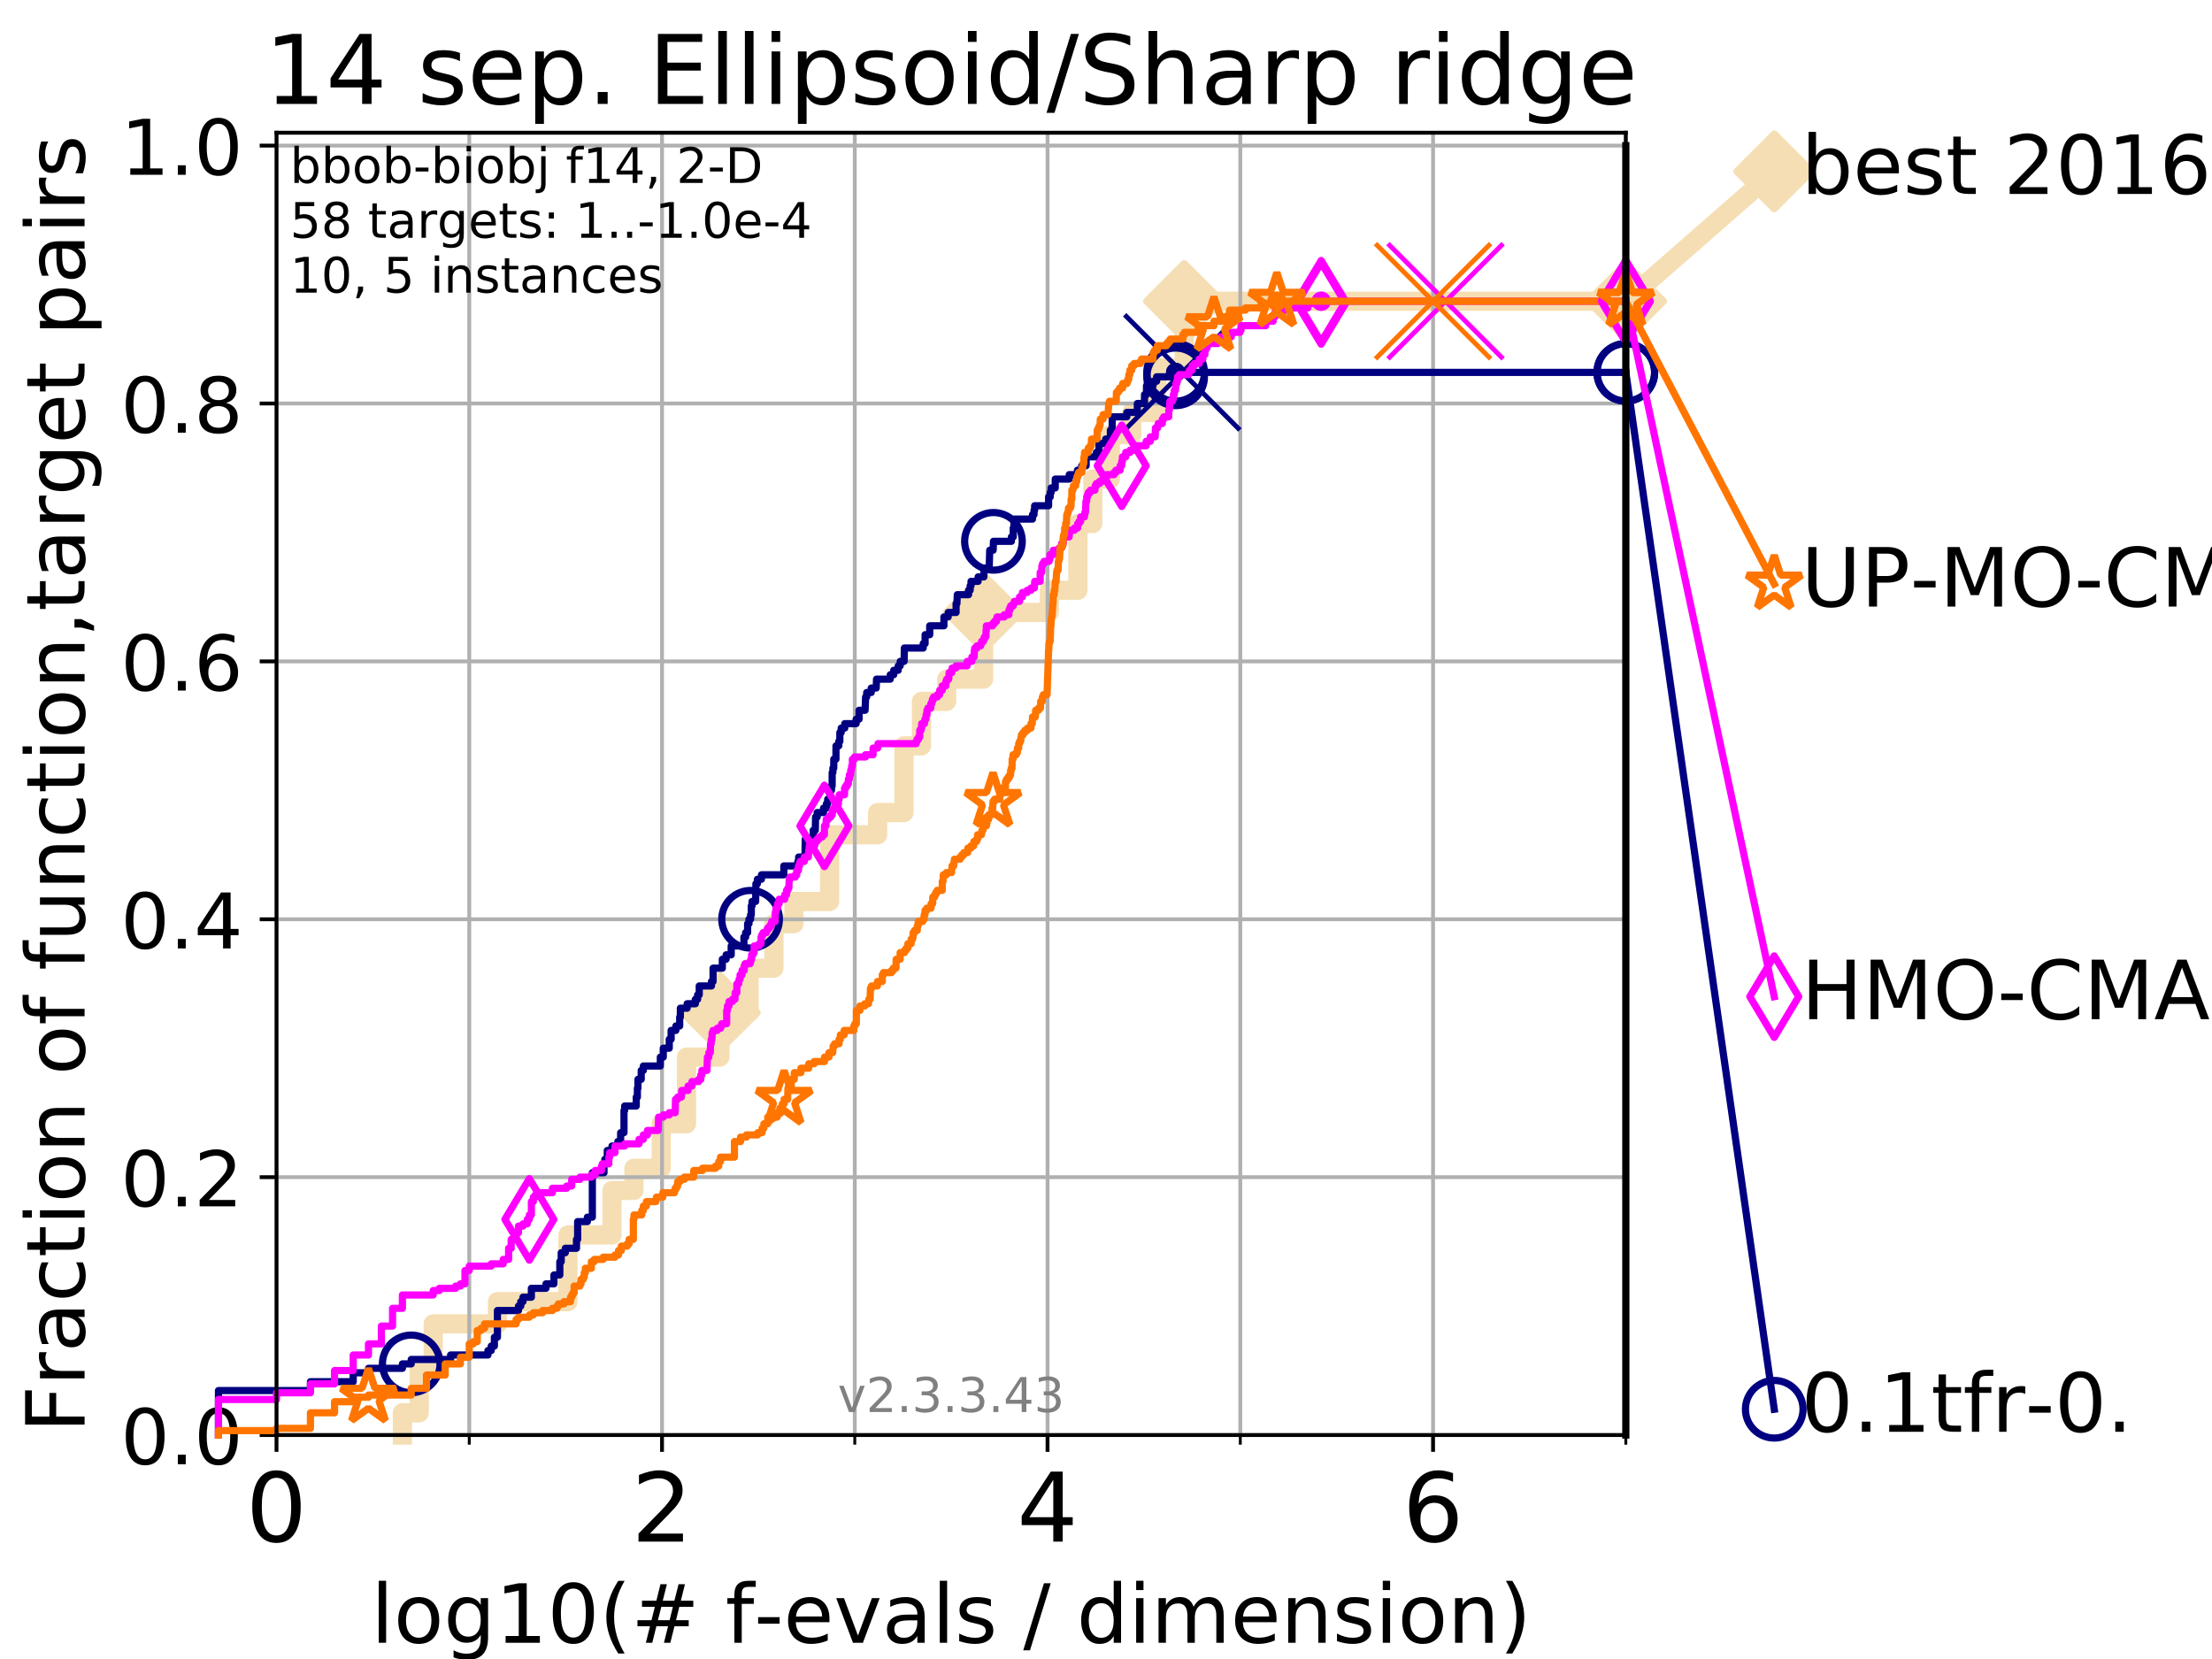 <?xml version="1.0" encoding="utf-8" standalone="no"?>
<!DOCTYPE svg PUBLIC "-//W3C//DTD SVG 1.1//EN"
  "http://www.w3.org/Graphics/SVG/1.1/DTD/svg11.dtd">
<!-- Created with matplotlib (https://matplotlib.org/) -->
<svg height="345.6pt" version="1.1" viewBox="0 0 460.8 345.6" width="460.8pt" xmlns="http://www.w3.org/2000/svg" xmlns:xlink="http://www.w3.org/1999/xlink">
 <defs>
  <style type="text/css">
*{stroke-linecap:butt;stroke-linejoin:round;}
  </style>
 </defs>
 <g id="figure_1">
  <g id="patch_1">
   <path d="M 0 345.6 
L 460.8 345.6 
L 460.8 0 
L 0 0 
z
" style="fill:#ffffff;"/>
  </g>
  <g id="axes_1">
   <g id="patch_2">
    <path d="M 57.6 298.944 
L 338.688 298.944 
L 338.688 27.648 
L 57.6 27.648 
z
" style="fill:#ffffff;"/>
   </g>
   <g id="line2d_1">
    <path d="M 83.83 298.944 
L 83.83 294.313 
L 87.33 294.313 
L 87.33 285.05 
L 90.243 285.05 
L 90.243 275.788 
L 103.623 275.788 
L 103.623 271.157 
L 118.31 271.157 
L 118.31 257.263 
L 127.485 257.263 
L 127.485 248.001 
L 132.06 248.001 
L 132.06 243.37 
L 137.736 243.37 
L 137.736 234.107 
L 143.015 234.107 
L 143.015 220.214 
L 149.955 220.214 
L 149.955 210.951 
L 156.053 210.951 
L 156.053 201.689 
L 161.215 201.689 
L 161.215 192.426 
L 165.393 192.426 
L 165.393 187.795 
L 172.827 187.795 
L 172.827 173.901 
L 182.829 173.901 
L 182.829 169.27 
L 188.317 169.27 
L 188.317 155.377 
L 191.951 155.377 
L 191.951 146.114 
L 197.199 146.114 
L 197.199 141.483 
L 204.893 141.483 
L 204.893 127.589 
L 218.589 127.589 
L 218.589 122.958 
L 224.549 122.958 
L 224.549 109.065 
L 227.652 109.065 
L 227.652 99.802 
L 231.312 99.802 
L 231.312 90.54 
L 235.756 90.54 
L 235.756 85.909 
L 240.968 85.909 
L 240.968 76.646 
L 246.698 76.646 
L 246.698 62.753 
L 338.688 62.753 
" style="fill:none;stroke:#f5deb3;stroke-linecap:square;stroke-width:4;"/>
   </g>
   <g id="line2d_2">
    <defs>
     <path d="M 0 7.778 
L 7.778 0 
L 0 -7.778 
L -7.778 0 
z
" id="m740290797c" style="stroke:#f5deb3;stroke-linejoin:miter;stroke-width:1.5;"/>
    </defs>
    <g>
     <use style="fill:#f5deb3;stroke:#f5deb3;stroke-linejoin:miter;stroke-width:1.5;" x="149.955" xlink:href="#m740290797c" y="210.951"/>
     <use style="fill:#f5deb3;stroke:#f5deb3;stroke-linejoin:miter;stroke-width:1.5;" x="204.893" xlink:href="#m740290797c" y="127.589"/>
     <use style="fill:#f5deb3;stroke:#f5deb3;stroke-linejoin:miter;stroke-width:1.5;" x="246.698" xlink:href="#m740290797c" y="62.753"/>
     <use style="fill:#f5deb3;stroke:#f5deb3;stroke-linejoin:miter;stroke-width:1.5;" x="246.698" xlink:href="#m740290797c" y="62.753"/>
     <use style="fill:#f5deb3;stroke:#f5deb3;stroke-linejoin:miter;stroke-width:1.5;" x="338.688" xlink:href="#m740290797c" y="62.753"/>
    </g>
   </g>
   <g id="line2d_3">
    <path style="fill:none;stroke:#f5deb3;stroke-linecap:square;stroke-width:4;"/>
    <g/>
   </g>
   <g id="line2d_4">
    <path d="M 338.688 62.753 
L 369.608 35.706 
" style="fill:none;stroke:#f5deb3;stroke-linecap:square;stroke-width:4;"/>
    <g>
     <use style="fill:#f5deb3;stroke:#f5deb3;stroke-linejoin:miter;stroke-width:1.5;" x="338.688" xlink:href="#m740290797c" y="62.753"/>
     <use style="fill:#f5deb3;stroke:#f5deb3;stroke-linejoin:miter;stroke-width:1.5;" x="369.608" xlink:href="#m740290797c" y="35.706"/>
    </g>
   </g>
   <g id="matplotlib.axis_1">
    <g id="xtick_1">
     <g id="line2d_5">
      <path clip-path="url(#p6e7573749f)" d="M 57.6 298.944 
L 57.6 27.648 
" style="fill:none;stroke:#b0b0b0;stroke-linecap:square;stroke-width:0.8;"/>
     </g>
     <g id="line2d_6">
      <defs>
       <path d="M 0 0 
L 0 3.5 
" id="md7dd825e07" style="stroke:#000000;stroke-width:0.8;"/>
      </defs>
      <g>
       <use style="stroke:#000000;stroke-width:0.8;" x="57.6" xlink:href="#md7dd825e07" y="298.944"/>
      </g>
     </g>
     <g id="text_1">
      <!-- 0 -->
      <defs>
       <path d="M 31.781 66.406 
Q 24.172 66.406 20.328 58.906 
Q 16.5 51.422 16.5 36.375 
Q 16.5 21.391 20.328 13.891 
Q 24.172 6.391 31.781 6.391 
Q 39.453 6.391 43.281 13.891 
Q 47.125 21.391 47.125 36.375 
Q 47.125 51.422 43.281 58.906 
Q 39.453 66.406 31.781 66.406 
z
M 31.781 74.219 
Q 44.047 74.219 50.516 64.516 
Q 56.984 54.828 56.984 36.375 
Q 56.984 17.969 50.516 8.266 
Q 44.047 -1.422 31.781 -1.422 
Q 19.531 -1.422 13.062 8.266 
Q 6.594 17.969 6.594 36.375 
Q 6.594 54.828 13.062 64.516 
Q 19.531 74.219 31.781 74.219 
z
" id="DejaVuSans-48"/>
      </defs>
      <g transform="translate(51.237 321.141)scale(0.2 -0.2)">
       <use xlink:href="#DejaVuSans-48"/>
      </g>
     </g>
    </g>
    <g id="xtick_2">
     <g id="line2d_7">
      <path clip-path="url(#p6e7573749f)" d="M 137.911 298.944 
L 137.911 27.648 
" style="fill:none;stroke:#b0b0b0;stroke-linecap:square;stroke-width:0.8;"/>
     </g>
     <g id="line2d_8">
      <g>
       <use style="stroke:#000000;stroke-width:0.8;" x="137.911" xlink:href="#md7dd825e07" y="298.944"/>
      </g>
     </g>
     <g id="text_2">
      <!-- 2 -->
      <defs>
       <path d="M 19.188 8.297 
L 53.609 8.297 
L 53.609 0 
L 7.328 0 
L 7.328 8.297 
Q 12.938 14.109 22.625 23.891 
Q 32.328 33.688 34.812 36.531 
Q 39.547 41.844 41.422 45.531 
Q 43.312 49.219 43.312 52.781 
Q 43.312 58.594 39.234 62.25 
Q 35.156 65.922 28.609 65.922 
Q 23.969 65.922 18.812 64.312 
Q 13.672 62.703 7.812 59.422 
L 7.812 69.391 
Q 13.766 71.781 18.938 73 
Q 24.125 74.219 28.422 74.219 
Q 39.75 74.219 46.484 68.547 
Q 53.219 62.891 53.219 53.422 
Q 53.219 48.922 51.531 44.891 
Q 49.859 40.875 45.406 35.406 
Q 44.188 33.984 37.641 27.219 
Q 31.109 20.453 19.188 8.297 
z
" id="DejaVuSans-50"/>
      </defs>
      <g transform="translate(131.548 321.141)scale(0.2 -0.2)">
       <use xlink:href="#DejaVuSans-50"/>
      </g>
     </g>
    </g>
    <g id="xtick_3">
     <g id="line2d_9">
      <path clip-path="url(#p6e7573749f)" d="M 218.222 298.944 
L 218.222 27.648 
" style="fill:none;stroke:#b0b0b0;stroke-linecap:square;stroke-width:0.8;"/>
     </g>
     <g id="line2d_10">
      <g>
       <use style="stroke:#000000;stroke-width:0.8;" x="218.222" xlink:href="#md7dd825e07" y="298.944"/>
      </g>
     </g>
     <g id="text_3">
      <!-- 4 -->
      <defs>
       <path d="M 37.797 64.312 
L 12.891 25.391 
L 37.797 25.391 
z
M 35.203 72.906 
L 47.609 72.906 
L 47.609 25.391 
L 58.016 25.391 
L 58.016 17.188 
L 47.609 17.188 
L 47.609 0 
L 37.797 0 
L 37.797 17.188 
L 4.891 17.188 
L 4.891 26.703 
z
" id="DejaVuSans-52"/>
      </defs>
      <g transform="translate(211.859 321.141)scale(0.2 -0.2)">
       <use xlink:href="#DejaVuSans-52"/>
      </g>
     </g>
    </g>
    <g id="xtick_4">
     <g id="line2d_11">
      <path clip-path="url(#p6e7573749f)" d="M 298.533 298.944 
L 298.533 27.648 
" style="fill:none;stroke:#b0b0b0;stroke-linecap:square;stroke-width:0.8;"/>
     </g>
     <g id="line2d_12">
      <g>
       <use style="stroke:#000000;stroke-width:0.8;" x="298.533" xlink:href="#md7dd825e07" y="298.944"/>
      </g>
     </g>
     <g id="text_4">
      <!-- 6 -->
      <defs>
       <path d="M 33.016 40.375 
Q 26.375 40.375 22.484 35.828 
Q 18.609 31.297 18.609 23.391 
Q 18.609 15.531 22.484 10.953 
Q 26.375 6.391 33.016 6.391 
Q 39.656 6.391 43.531 10.953 
Q 47.406 15.531 47.406 23.391 
Q 47.406 31.297 43.531 35.828 
Q 39.656 40.375 33.016 40.375 
z
M 52.594 71.297 
L 52.594 62.312 
Q 48.875 64.062 45.094 64.984 
Q 41.312 65.922 37.594 65.922 
Q 27.828 65.922 22.672 59.328 
Q 17.531 52.734 16.797 39.406 
Q 19.672 43.656 24.016 45.922 
Q 28.375 48.188 33.594 48.188 
Q 44.578 48.188 50.953 41.516 
Q 57.328 34.859 57.328 23.391 
Q 57.328 12.156 50.688 5.359 
Q 44.047 -1.422 33.016 -1.422 
Q 20.359 -1.422 13.672 8.266 
Q 6.984 17.969 6.984 36.375 
Q 6.984 53.656 15.188 63.938 
Q 23.391 74.219 37.203 74.219 
Q 40.922 74.219 44.703 73.484 
Q 48.484 72.75 52.594 71.297 
z
" id="DejaVuSans-54"/>
      </defs>
      <g transform="translate(292.17 321.141)scale(0.2 -0.2)">
       <use xlink:href="#DejaVuSans-54"/>
      </g>
     </g>
    </g>
    <g id="xtick_5">
     <g id="line2d_13">
      <path clip-path="url(#p6e7573749f)" d="M 97.755 298.944 
L 97.755 27.648 
" style="fill:none;stroke:#b0b0b0;stroke-linecap:square;stroke-width:0.8;"/>
     </g>
     <g id="line2d_14">
      <defs>
       <path d="M 0 0 
L 0 2 
" id="m699d786ca8" style="stroke:#000000;stroke-width:0.6;"/>
      </defs>
      <g>
       <use style="stroke:#000000;stroke-width:0.6;" x="97.755" xlink:href="#m699d786ca8" y="298.944"/>
      </g>
     </g>
    </g>
    <g id="xtick_6">
     <g id="line2d_15">
      <path clip-path="url(#p6e7573749f)" d="M 178.066 298.944 
L 178.066 27.648 
" style="fill:none;stroke:#b0b0b0;stroke-linecap:square;stroke-width:0.8;"/>
     </g>
     <g id="line2d_16">
      <g>
       <use style="stroke:#000000;stroke-width:0.6;" x="178.066" xlink:href="#m699d786ca8" y="298.944"/>
      </g>
     </g>
    </g>
    <g id="xtick_7">
     <g id="line2d_17">
      <path clip-path="url(#p6e7573749f)" d="M 258.377 298.944 
L 258.377 27.648 
" style="fill:none;stroke:#b0b0b0;stroke-linecap:square;stroke-width:0.8;"/>
     </g>
     <g id="line2d_18">
      <g>
       <use style="stroke:#000000;stroke-width:0.6;" x="258.377" xlink:href="#m699d786ca8" y="298.944"/>
      </g>
     </g>
    </g>
    <g id="xtick_8">
     <g id="line2d_19">
      <path clip-path="url(#p6e7573749f)" d="M 338.688 298.944 
L 338.688 27.648 
" style="fill:none;stroke:#b0b0b0;stroke-linecap:square;stroke-width:0.8;"/>
     </g>
     <g id="line2d_20">
      <g>
       <use style="stroke:#000000;stroke-width:0.6;" x="338.688" xlink:href="#m699d786ca8" y="298.944"/>
      </g>
     </g>
    </g>
    <g id="text_5">
     <!-- log10(# f-evals / dimension) -->
     <defs>
      <path d="M 9.422 75.984 
L 18.406 75.984 
L 18.406 0 
L 9.422 0 
z
" id="DejaVuSans-108"/>
      <path d="M 30.609 48.391 
Q 23.391 48.391 19.188 42.75 
Q 14.984 37.109 14.984 27.297 
Q 14.984 17.484 19.156 11.844 
Q 23.344 6.203 30.609 6.203 
Q 37.797 6.203 41.984 11.859 
Q 46.188 17.531 46.188 27.297 
Q 46.188 37.016 41.984 42.703 
Q 37.797 48.391 30.609 48.391 
z
M 30.609 56 
Q 42.328 56 49.016 48.375 
Q 55.719 40.766 55.719 27.297 
Q 55.719 13.875 49.016 6.219 
Q 42.328 -1.422 30.609 -1.422 
Q 18.844 -1.422 12.172 6.219 
Q 5.516 13.875 5.516 27.297 
Q 5.516 40.766 12.172 48.375 
Q 18.844 56 30.609 56 
z
" id="DejaVuSans-111"/>
      <path d="M 45.406 27.984 
Q 45.406 37.75 41.375 43.109 
Q 37.359 48.484 30.078 48.484 
Q 22.859 48.484 18.828 43.109 
Q 14.797 37.75 14.797 27.984 
Q 14.797 18.266 18.828 12.891 
Q 22.859 7.516 30.078 7.516 
Q 37.359 7.516 41.375 12.891 
Q 45.406 18.266 45.406 27.984 
z
M 54.391 6.781 
Q 54.391 -7.172 48.188 -13.984 
Q 42 -20.797 29.203 -20.797 
Q 24.469 -20.797 20.266 -20.094 
Q 16.062 -19.391 12.109 -17.922 
L 12.109 -9.188 
Q 16.062 -11.328 19.922 -12.344 
Q 23.781 -13.375 27.781 -13.375 
Q 36.625 -13.375 41.016 -8.766 
Q 45.406 -4.156 45.406 5.172 
L 45.406 9.625 
Q 42.625 4.781 38.281 2.391 
Q 33.938 0 27.875 0 
Q 17.828 0 11.672 7.656 
Q 5.516 15.328 5.516 27.984 
Q 5.516 40.672 11.672 48.328 
Q 17.828 56 27.875 56 
Q 33.938 56 38.281 53.609 
Q 42.625 51.219 45.406 46.391 
L 45.406 54.688 
L 54.391 54.688 
z
" id="DejaVuSans-103"/>
      <path d="M 12.406 8.297 
L 28.516 8.297 
L 28.516 63.922 
L 10.984 60.406 
L 10.984 69.391 
L 28.422 72.906 
L 38.281 72.906 
L 38.281 8.297 
L 54.391 8.297 
L 54.391 0 
L 12.406 0 
z
" id="DejaVuSans-49"/>
      <path d="M 31 75.875 
Q 24.469 64.656 21.281 53.656 
Q 18.109 42.672 18.109 31.391 
Q 18.109 20.125 21.312 9.062 
Q 24.516 -2 31 -13.188 
L 23.188 -13.188 
Q 15.875 -1.703 12.234 9.375 
Q 8.594 20.453 8.594 31.391 
Q 8.594 42.281 12.203 53.312 
Q 15.828 64.359 23.188 75.875 
z
" id="DejaVuSans-40"/>
      <path d="M 51.125 44 
L 36.922 44 
L 32.812 27.688 
L 47.125 27.688 
z
M 43.797 71.781 
L 38.719 51.516 
L 52.984 51.516 
L 58.109 71.781 
L 65.922 71.781 
L 60.891 51.516 
L 76.125 51.516 
L 76.125 44 
L 58.984 44 
L 54.984 27.688 
L 70.516 27.688 
L 70.516 20.219 
L 53.078 20.219 
L 48 0 
L 40.188 0 
L 45.219 20.219 
L 30.906 20.219 
L 25.875 0 
L 18.016 0 
L 23.094 20.219 
L 7.719 20.219 
L 7.719 27.688 
L 24.906 27.688 
L 29 44 
L 13.281 44 
L 13.281 51.516 
L 30.906 51.516 
L 35.891 71.781 
z
" id="DejaVuSans-35"/>
      <path id="DejaVuSans-32"/>
      <path d="M 37.109 75.984 
L 37.109 68.5 
L 28.516 68.5 
Q 23.688 68.5 21.797 66.547 
Q 19.922 64.594 19.922 59.516 
L 19.922 54.688 
L 34.719 54.688 
L 34.719 47.703 
L 19.922 47.703 
L 19.922 0 
L 10.891 0 
L 10.891 47.703 
L 2.297 47.703 
L 2.297 54.688 
L 10.891 54.688 
L 10.891 58.5 
Q 10.891 67.625 15.141 71.797 
Q 19.391 75.984 28.609 75.984 
z
" id="DejaVuSans-102"/>
      <path d="M 4.891 31.391 
L 31.203 31.391 
L 31.203 23.391 
L 4.891 23.391 
z
" id="DejaVuSans-45"/>
      <path d="M 56.203 29.594 
L 56.203 25.203 
L 14.891 25.203 
Q 15.484 15.922 20.484 11.062 
Q 25.484 6.203 34.422 6.203 
Q 39.594 6.203 44.453 7.469 
Q 49.312 8.734 54.109 11.281 
L 54.109 2.781 
Q 49.266 0.734 44.188 -0.344 
Q 39.109 -1.422 33.891 -1.422 
Q 20.797 -1.422 13.156 6.188 
Q 5.516 13.812 5.516 26.812 
Q 5.516 40.234 12.766 48.109 
Q 20.016 56 32.328 56 
Q 43.359 56 49.781 48.891 
Q 56.203 41.797 56.203 29.594 
z
M 47.219 32.234 
Q 47.125 39.594 43.094 43.984 
Q 39.062 48.391 32.422 48.391 
Q 24.906 48.391 20.391 44.141 
Q 15.875 39.891 15.188 32.172 
z
" id="DejaVuSans-101"/>
      <path d="M 2.984 54.688 
L 12.5 54.688 
L 29.594 8.797 
L 46.688 54.688 
L 56.203 54.688 
L 35.688 0 
L 23.484 0 
z
" id="DejaVuSans-118"/>
      <path d="M 34.281 27.484 
Q 23.391 27.484 19.188 25 
Q 14.984 22.516 14.984 16.5 
Q 14.984 11.719 18.141 8.906 
Q 21.297 6.109 26.703 6.109 
Q 34.188 6.109 38.703 11.406 
Q 43.219 16.703 43.219 25.484 
L 43.219 27.484 
z
M 52.203 31.203 
L 52.203 0 
L 43.219 0 
L 43.219 8.297 
Q 40.141 3.328 35.547 0.953 
Q 30.953 -1.422 24.312 -1.422 
Q 15.922 -1.422 10.953 3.297 
Q 6 8.016 6 15.922 
Q 6 25.141 12.172 29.828 
Q 18.359 34.516 30.609 34.516 
L 43.219 34.516 
L 43.219 35.406 
Q 43.219 41.609 39.141 45 
Q 35.062 48.391 27.688 48.391 
Q 23 48.391 18.547 47.266 
Q 14.109 46.141 10.016 43.891 
L 10.016 52.203 
Q 14.938 54.109 19.578 55.047 
Q 24.219 56 28.609 56 
Q 40.484 56 46.344 49.844 
Q 52.203 43.703 52.203 31.203 
z
" id="DejaVuSans-97"/>
      <path d="M 44.281 53.078 
L 44.281 44.578 
Q 40.484 46.531 36.375 47.5 
Q 32.281 48.484 27.875 48.484 
Q 21.188 48.484 17.844 46.438 
Q 14.5 44.391 14.5 40.281 
Q 14.5 37.156 16.891 35.375 
Q 19.281 33.594 26.516 31.984 
L 29.594 31.297 
Q 39.156 29.25 43.188 25.516 
Q 47.219 21.781 47.219 15.094 
Q 47.219 7.469 41.188 3.016 
Q 35.156 -1.422 24.609 -1.422 
Q 20.219 -1.422 15.453 -0.562 
Q 10.688 0.297 5.422 2 
L 5.422 11.281 
Q 10.406 8.688 15.234 7.391 
Q 20.062 6.109 24.812 6.109 
Q 31.156 6.109 34.562 8.281 
Q 37.984 10.453 37.984 14.406 
Q 37.984 18.062 35.516 20.016 
Q 33.062 21.969 24.703 23.781 
L 21.578 24.516 
Q 13.234 26.266 9.516 29.906 
Q 5.812 33.547 5.812 39.891 
Q 5.812 47.609 11.281 51.797 
Q 16.75 56 26.812 56 
Q 31.781 56 36.172 55.266 
Q 40.578 54.547 44.281 53.078 
z
" id="DejaVuSans-115"/>
      <path d="M 25.391 72.906 
L 33.688 72.906 
L 8.297 -9.281 
L 0 -9.281 
z
" id="DejaVuSans-47"/>
      <path d="M 45.406 46.391 
L 45.406 75.984 
L 54.391 75.984 
L 54.391 0 
L 45.406 0 
L 45.406 8.203 
Q 42.578 3.328 38.25 0.953 
Q 33.938 -1.422 27.875 -1.422 
Q 17.969 -1.422 11.734 6.484 
Q 5.516 14.406 5.516 27.297 
Q 5.516 40.188 11.734 48.094 
Q 17.969 56 27.875 56 
Q 33.938 56 38.25 53.625 
Q 42.578 51.266 45.406 46.391 
z
M 14.797 27.297 
Q 14.797 17.391 18.875 11.75 
Q 22.953 6.109 30.078 6.109 
Q 37.203 6.109 41.297 11.75 
Q 45.406 17.391 45.406 27.297 
Q 45.406 37.203 41.297 42.844 
Q 37.203 48.484 30.078 48.484 
Q 22.953 48.484 18.875 42.844 
Q 14.797 37.203 14.797 27.297 
z
" id="DejaVuSans-100"/>
      <path d="M 9.422 54.688 
L 18.406 54.688 
L 18.406 0 
L 9.422 0 
z
M 9.422 75.984 
L 18.406 75.984 
L 18.406 64.594 
L 9.422 64.594 
z
" id="DejaVuSans-105"/>
      <path d="M 52 44.188 
Q 55.375 50.25 60.062 53.125 
Q 64.75 56 71.094 56 
Q 79.641 56 84.281 50.016 
Q 88.922 44.047 88.922 33.016 
L 88.922 0 
L 79.891 0 
L 79.891 32.719 
Q 79.891 40.578 77.094 44.375 
Q 74.312 48.188 68.609 48.188 
Q 61.625 48.188 57.562 43.547 
Q 53.516 38.922 53.516 30.906 
L 53.516 0 
L 44.484 0 
L 44.484 32.719 
Q 44.484 40.625 41.703 44.406 
Q 38.922 48.188 33.109 48.188 
Q 26.219 48.188 22.156 43.531 
Q 18.109 38.875 18.109 30.906 
L 18.109 0 
L 9.078 0 
L 9.078 54.688 
L 18.109 54.688 
L 18.109 46.188 
Q 21.188 51.219 25.484 53.609 
Q 29.781 56 35.688 56 
Q 41.656 56 45.828 52.969 
Q 50 49.953 52 44.188 
z
" id="DejaVuSans-109"/>
      <path d="M 54.891 33.016 
L 54.891 0 
L 45.906 0 
L 45.906 32.719 
Q 45.906 40.484 42.875 44.328 
Q 39.844 48.188 33.797 48.188 
Q 26.516 48.188 22.312 43.547 
Q 18.109 38.922 18.109 30.906 
L 18.109 0 
L 9.078 0 
L 9.078 54.688 
L 18.109 54.688 
L 18.109 46.188 
Q 21.344 51.125 25.703 53.562 
Q 30.078 56 35.797 56 
Q 45.219 56 50.047 50.172 
Q 54.891 44.344 54.891 33.016 
z
" id="DejaVuSans-110"/>
      <path d="M 8.016 75.875 
L 15.828 75.875 
Q 23.141 64.359 26.781 53.312 
Q 30.422 42.281 30.422 31.391 
Q 30.422 20.453 26.781 9.375 
Q 23.141 -1.703 15.828 -13.188 
L 8.016 -13.188 
Q 14.5 -2 17.703 9.062 
Q 20.906 20.125 20.906 31.391 
Q 20.906 42.672 17.703 53.656 
Q 14.5 64.656 8.016 75.875 
z
" id="DejaVuSans-41"/>
     </defs>
     <g transform="translate(77.303 342.218)scale(0.17 -0.17)">
      <use xlink:href="#DejaVuSans-108"/>
      <use x="27.783" xlink:href="#DejaVuSans-111"/>
      <use x="88.965" xlink:href="#DejaVuSans-103"/>
      <use x="152.441" xlink:href="#DejaVuSans-49"/>
      <use x="216.064" xlink:href="#DejaVuSans-48"/>
      <use x="279.688" xlink:href="#DejaVuSans-40"/>
      <use x="318.701" xlink:href="#DejaVuSans-35"/>
      <use x="402.49" xlink:href="#DejaVuSans-32"/>
      <use x="434.277" xlink:href="#DejaVuSans-102"/>
      <use x="469.404" xlink:href="#DejaVuSans-45"/>
      <use x="505.488" xlink:href="#DejaVuSans-101"/>
      <use x="567.012" xlink:href="#DejaVuSans-118"/>
      <use x="626.191" xlink:href="#DejaVuSans-97"/>
      <use x="687.471" xlink:href="#DejaVuSans-108"/>
      <use x="715.254" xlink:href="#DejaVuSans-115"/>
      <use x="767.354" xlink:href="#DejaVuSans-32"/>
      <use x="799.141" xlink:href="#DejaVuSans-47"/>
      <use x="832.832" xlink:href="#DejaVuSans-32"/>
      <use x="864.619" xlink:href="#DejaVuSans-100"/>
      <use x="928.096" xlink:href="#DejaVuSans-105"/>
      <use x="955.879" xlink:href="#DejaVuSans-109"/>
      <use x="1053.291" xlink:href="#DejaVuSans-101"/>
      <use x="1114.814" xlink:href="#DejaVuSans-110"/>
      <use x="1178.193" xlink:href="#DejaVuSans-115"/>
      <use x="1230.293" xlink:href="#DejaVuSans-105"/>
      <use x="1258.076" xlink:href="#DejaVuSans-111"/>
      <use x="1319.258" xlink:href="#DejaVuSans-110"/>
      <use x="1382.637" xlink:href="#DejaVuSans-41"/>
     </g>
    </g>
   </g>
   <g id="matplotlib.axis_2">
    <g id="ytick_1">
     <g id="line2d_21">
      <path clip-path="url(#p6e7573749f)" d="M 57.6 298.944 
L 338.688 298.944 
" style="fill:none;stroke:#b0b0b0;stroke-linecap:square;stroke-width:0.8;"/>
     </g>
     <g id="line2d_22">
      <defs>
       <path d="M 0 0 
L -3.5 0 
" id="m1e4c998bad" style="stroke:#000000;stroke-width:0.8;"/>
      </defs>
      <g>
       <use style="stroke:#000000;stroke-width:0.8;" x="57.6" xlink:href="#m1e4c998bad" y="298.944"/>
      </g>
     </g>
     <g id="text_6">
      <!-- 0.0 -->
      <defs>
       <path d="M 10.688 12.406 
L 21 12.406 
L 21 0 
L 10.688 0 
z
" id="DejaVuSans-46"/>
      </defs>
      <g transform="translate(25.155 305.023)scale(0.16 -0.16)">
       <use xlink:href="#DejaVuSans-48"/>
       <use x="63.623" xlink:href="#DejaVuSans-46"/>
       <use x="95.41" xlink:href="#DejaVuSans-48"/>
      </g>
     </g>
    </g>
    <g id="ytick_2">
     <g id="line2d_23">
      <path clip-path="url(#p6e7573749f)" d="M 57.6 245.222 
L 338.688 245.222 
" style="fill:none;stroke:#b0b0b0;stroke-linecap:square;stroke-width:0.8;"/>
     </g>
     <g id="line2d_24">
      <g>
       <use style="stroke:#000000;stroke-width:0.8;" x="57.6" xlink:href="#m1e4c998bad" y="245.222"/>
      </g>
     </g>
     <g id="text_7">
      <!-- 0.2 -->
      <g transform="translate(25.155 251.301)scale(0.16 -0.16)">
       <use xlink:href="#DejaVuSans-48"/>
       <use x="63.623" xlink:href="#DejaVuSans-46"/>
       <use x="95.41" xlink:href="#DejaVuSans-50"/>
      </g>
     </g>
    </g>
    <g id="ytick_3">
     <g id="line2d_25">
      <path clip-path="url(#p6e7573749f)" d="M 57.6 191.5 
L 338.688 191.5 
" style="fill:none;stroke:#b0b0b0;stroke-linecap:square;stroke-width:0.8;"/>
     </g>
     <g id="line2d_26">
      <g>
       <use style="stroke:#000000;stroke-width:0.8;" x="57.6" xlink:href="#m1e4c998bad" y="191.5"/>
      </g>
     </g>
     <g id="text_8">
      <!-- 0.4 -->
      <g transform="translate(25.155 197.579)scale(0.16 -0.16)">
       <use xlink:href="#DejaVuSans-48"/>
       <use x="63.623" xlink:href="#DejaVuSans-46"/>
       <use x="95.41" xlink:href="#DejaVuSans-52"/>
      </g>
     </g>
    </g>
    <g id="ytick_4">
     <g id="line2d_27">
      <path clip-path="url(#p6e7573749f)" d="M 57.6 137.778 
L 338.688 137.778 
" style="fill:none;stroke:#b0b0b0;stroke-linecap:square;stroke-width:0.8;"/>
     </g>
     <g id="line2d_28">
      <g>
       <use style="stroke:#000000;stroke-width:0.8;" x="57.6" xlink:href="#m1e4c998bad" y="137.778"/>
      </g>
     </g>
     <g id="text_9">
      <!-- 0.6 -->
      <g transform="translate(25.155 143.857)scale(0.16 -0.16)">
       <use xlink:href="#DejaVuSans-48"/>
       <use x="63.623" xlink:href="#DejaVuSans-46"/>
       <use x="95.41" xlink:href="#DejaVuSans-54"/>
      </g>
     </g>
    </g>
    <g id="ytick_5">
     <g id="line2d_29">
      <path clip-path="url(#p6e7573749f)" d="M 57.6 84.056 
L 338.688 84.056 
" style="fill:none;stroke:#b0b0b0;stroke-linecap:square;stroke-width:0.8;"/>
     </g>
     <g id="line2d_30">
      <g>
       <use style="stroke:#000000;stroke-width:0.8;" x="57.6" xlink:href="#m1e4c998bad" y="84.056"/>
      </g>
     </g>
     <g id="text_10">
      <!-- 0.8 -->
      <defs>
       <path d="M 31.781 34.625 
Q 24.75 34.625 20.719 30.859 
Q 16.703 27.094 16.703 20.516 
Q 16.703 13.922 20.719 10.156 
Q 24.75 6.391 31.781 6.391 
Q 38.812 6.391 42.859 10.172 
Q 46.922 13.969 46.922 20.516 
Q 46.922 27.094 42.891 30.859 
Q 38.875 34.625 31.781 34.625 
z
M 21.922 38.812 
Q 15.578 40.375 12.031 44.719 
Q 8.5 49.078 8.5 55.328 
Q 8.5 64.062 14.719 69.141 
Q 20.953 74.219 31.781 74.219 
Q 42.672 74.219 48.875 69.141 
Q 55.078 64.062 55.078 55.328 
Q 55.078 49.078 51.531 44.719 
Q 48 40.375 41.703 38.812 
Q 48.828 37.156 52.797 32.312 
Q 56.781 27.484 56.781 20.516 
Q 56.781 9.906 50.312 4.234 
Q 43.844 -1.422 31.781 -1.422 
Q 19.734 -1.422 13.25 4.234 
Q 6.781 9.906 6.781 20.516 
Q 6.781 27.484 10.781 32.312 
Q 14.797 37.156 21.922 38.812 
z
M 18.312 54.391 
Q 18.312 48.734 21.844 45.562 
Q 25.391 42.391 31.781 42.391 
Q 38.141 42.391 41.719 45.562 
Q 45.312 48.734 45.312 54.391 
Q 45.312 60.062 41.719 63.234 
Q 38.141 66.406 31.781 66.406 
Q 25.391 66.406 21.844 63.234 
Q 18.312 60.062 18.312 54.391 
z
" id="DejaVuSans-56"/>
      </defs>
      <g transform="translate(25.155 90.135)scale(0.16 -0.16)">
       <use xlink:href="#DejaVuSans-48"/>
       <use x="63.623" xlink:href="#DejaVuSans-46"/>
       <use x="95.41" xlink:href="#DejaVuSans-56"/>
      </g>
     </g>
    </g>
    <g id="ytick_6">
     <g id="line2d_31">
      <path clip-path="url(#p6e7573749f)" d="M 57.6 30.334 
L 338.688 30.334 
" style="fill:none;stroke:#b0b0b0;stroke-linecap:square;stroke-width:0.8;"/>
     </g>
     <g id="line2d_32">
      <g>
       <use style="stroke:#000000;stroke-width:0.8;" x="57.6" xlink:href="#m1e4c998bad" y="30.334"/>
      </g>
     </g>
     <g id="text_11">
      <!-- 1.0 -->
      <g transform="translate(25.155 36.413)scale(0.16 -0.16)">
       <use xlink:href="#DejaVuSans-49"/>
       <use x="63.623" xlink:href="#DejaVuSans-46"/>
       <use x="95.41" xlink:href="#DejaVuSans-48"/>
      </g>
     </g>
    </g>
    <g id="text_12">
     <!-- Fraction of function,target pairs -->
     <defs>
      <path d="M 9.812 72.906 
L 51.703 72.906 
L 51.703 64.594 
L 19.672 64.594 
L 19.672 43.109 
L 48.578 43.109 
L 48.578 34.812 
L 19.672 34.812 
L 19.672 0 
L 9.812 0 
z
" id="DejaVuSans-70"/>
      <path d="M 41.109 46.297 
Q 39.594 47.172 37.812 47.578 
Q 36.031 48 33.891 48 
Q 26.266 48 22.188 43.047 
Q 18.109 38.094 18.109 28.812 
L 18.109 0 
L 9.078 0 
L 9.078 54.688 
L 18.109 54.688 
L 18.109 46.188 
Q 20.953 51.172 25.484 53.578 
Q 30.031 56 36.531 56 
Q 37.453 56 38.578 55.875 
Q 39.703 55.766 41.062 55.516 
z
" id="DejaVuSans-114"/>
      <path d="M 48.781 52.594 
L 48.781 44.188 
Q 44.969 46.297 41.141 47.344 
Q 37.312 48.391 33.406 48.391 
Q 24.656 48.391 19.812 42.844 
Q 14.984 37.312 14.984 27.297 
Q 14.984 17.281 19.812 11.734 
Q 24.656 6.203 33.406 6.203 
Q 37.312 6.203 41.141 7.25 
Q 44.969 8.297 48.781 10.406 
L 48.781 2.094 
Q 45.016 0.344 40.984 -0.531 
Q 36.969 -1.422 32.422 -1.422 
Q 20.062 -1.422 12.781 6.344 
Q 5.516 14.109 5.516 27.297 
Q 5.516 40.672 12.859 48.328 
Q 20.219 56 33.016 56 
Q 37.156 56 41.109 55.141 
Q 45.062 54.297 48.781 52.594 
z
" id="DejaVuSans-99"/>
      <path d="M 18.312 70.219 
L 18.312 54.688 
L 36.812 54.688 
L 36.812 47.703 
L 18.312 47.703 
L 18.312 18.016 
Q 18.312 11.328 20.141 9.422 
Q 21.969 7.516 27.594 7.516 
L 36.812 7.516 
L 36.812 0 
L 27.594 0 
Q 17.188 0 13.234 3.875 
Q 9.281 7.766 9.281 18.016 
L 9.281 47.703 
L 2.688 47.703 
L 2.688 54.688 
L 9.281 54.688 
L 9.281 70.219 
z
" id="DejaVuSans-116"/>
      <path d="M 8.5 21.578 
L 8.5 54.688 
L 17.484 54.688 
L 17.484 21.922 
Q 17.484 14.156 20.5 10.266 
Q 23.531 6.391 29.594 6.391 
Q 36.859 6.391 41.078 11.031 
Q 45.312 15.672 45.312 23.688 
L 45.312 54.688 
L 54.297 54.688 
L 54.297 0 
L 45.312 0 
L 45.312 8.406 
Q 42.047 3.422 37.719 1 
Q 33.406 -1.422 27.688 -1.422 
Q 18.266 -1.422 13.375 4.438 
Q 8.5 10.297 8.5 21.578 
z
M 31.109 56 
z
" id="DejaVuSans-117"/>
      <path d="M 11.719 12.406 
L 22.016 12.406 
L 22.016 4 
L 14.016 -11.625 
L 7.719 -11.625 
L 11.719 4 
z
" id="DejaVuSans-44"/>
      <path d="M 18.109 8.203 
L 18.109 -20.797 
L 9.078 -20.797 
L 9.078 54.688 
L 18.109 54.688 
L 18.109 46.391 
Q 20.953 51.266 25.266 53.625 
Q 29.594 56 35.594 56 
Q 45.562 56 51.781 48.094 
Q 58.016 40.188 58.016 27.297 
Q 58.016 14.406 51.781 6.484 
Q 45.562 -1.422 35.594 -1.422 
Q 29.594 -1.422 25.266 0.953 
Q 20.953 3.328 18.109 8.203 
z
M 48.688 27.297 
Q 48.688 37.203 44.609 42.844 
Q 40.531 48.484 33.406 48.484 
Q 26.266 48.484 22.188 42.844 
Q 18.109 37.203 18.109 27.297 
Q 18.109 17.391 22.188 11.75 
Q 26.266 6.109 33.406 6.109 
Q 40.531 6.109 44.609 11.75 
Q 48.688 17.391 48.688 27.297 
z
" id="DejaVuSans-112"/>
     </defs>
     <g transform="translate(17.62 298.435)rotate(-90)scale(0.17 -0.17)">
      <use xlink:href="#DejaVuSans-70"/>
      <use x="57.41" xlink:href="#DejaVuSans-114"/>
      <use x="98.523" xlink:href="#DejaVuSans-97"/>
      <use x="159.803" xlink:href="#DejaVuSans-99"/>
      <use x="214.783" xlink:href="#DejaVuSans-116"/>
      <use x="253.992" xlink:href="#DejaVuSans-105"/>
      <use x="281.775" xlink:href="#DejaVuSans-111"/>
      <use x="342.957" xlink:href="#DejaVuSans-110"/>
      <use x="406.336" xlink:href="#DejaVuSans-32"/>
      <use x="438.123" xlink:href="#DejaVuSans-111"/>
      <use x="499.305" xlink:href="#DejaVuSans-102"/>
      <use x="534.51" xlink:href="#DejaVuSans-32"/>
      <use x="566.297" xlink:href="#DejaVuSans-102"/>
      <use x="601.502" xlink:href="#DejaVuSans-117"/>
      <use x="664.881" xlink:href="#DejaVuSans-110"/>
      <use x="728.26" xlink:href="#DejaVuSans-99"/>
      <use x="783.24" xlink:href="#DejaVuSans-116"/>
      <use x="822.449" xlink:href="#DejaVuSans-105"/>
      <use x="850.232" xlink:href="#DejaVuSans-111"/>
      <use x="911.414" xlink:href="#DejaVuSans-110"/>
      <use x="974.793" xlink:href="#DejaVuSans-44"/>
      <use x="1006.58" xlink:href="#DejaVuSans-116"/>
      <use x="1045.789" xlink:href="#DejaVuSans-97"/>
      <use x="1107.068" xlink:href="#DejaVuSans-114"/>
      <use x="1148.166" xlink:href="#DejaVuSans-103"/>
      <use x="1211.643" xlink:href="#DejaVuSans-101"/>
      <use x="1273.166" xlink:href="#DejaVuSans-116"/>
      <use x="1312.375" xlink:href="#DejaVuSans-32"/>
      <use x="1344.162" xlink:href="#DejaVuSans-112"/>
      <use x="1407.639" xlink:href="#DejaVuSans-97"/>
      <use x="1468.918" xlink:href="#DejaVuSans-105"/>
      <use x="1496.701" xlink:href="#DejaVuSans-114"/>
      <use x="1537.814" xlink:href="#DejaVuSans-115"/>
     </g>
    </g>
   </g>
   <g id="line2d_33">
    <defs>
     <path d="M 0 1.5 
C 0.398 1.5 0.779 1.342 1.061 1.061 
C 1.342 0.779 1.5 0.398 1.5 0 
C 1.5 -0.398 1.342 -0.779 1.061 -1.061 
C 0.779 -1.342 0.398 -1.5 0 -1.5 
C -0.398 -1.5 -0.779 -1.342 -1.061 -1.061 
C -1.342 -0.779 -1.5 -0.398 -1.5 0 
C -1.5 0.398 -1.342 0.779 -1.061 1.061 
C -0.779 1.342 -0.398 1.5 0 1.5 
z
" id="m37e7f6830b" style="stroke:#f5deb3;"/>
    </defs>
    <g>
     <use style="fill:#f5deb3;stroke:#f5deb3;" x="246.698" xlink:href="#m37e7f6830b" y="62.753"/>
     <use style="fill:#f5deb3;stroke:#f5deb3;" x="246.698" xlink:href="#m37e7f6830b" y="62.753"/>
    </g>
   </g>
   <g id="line2d_34">
    <defs>
     <path d="M 0 1.5 
C 0.398 1.5 0.779 1.342 1.061 1.061 
C 1.342 0.779 1.5 0.398 1.5 0 
C 1.5 -0.398 1.342 -0.779 1.061 -1.061 
C 0.779 -1.342 0.398 -1.5 0 -1.5 
C -0.398 -1.5 -0.779 -1.342 -1.061 -1.061 
C -1.342 -0.779 -1.5 -0.398 -1.5 0 
C -1.5 0.398 -1.342 0.779 -1.061 1.061 
C -0.779 1.342 -0.398 1.5 0 1.5 
z
" id="m0a8c0d775e" style="stroke:#000080;"/>
    </defs>
    <g>
     <use style="fill:#000080;stroke:#000080;" x="244.901" xlink:href="#m0a8c0d775e" y="77.572"/>
     <use style="fill:#000080;stroke:#000080;" x="244.901" xlink:href="#m0a8c0d775e" y="77.572"/>
    </g>
   </g>
   <g id="line2d_35">
    <path d="M 45.512 298.944 
L 45.512 289.682 
L 64.671 289.682 
L 64.671 287.829 
L 73.579 287.829 
L 73.579 285.977 
L 76.759 285.977 
L 76.759 285.05 
L 83.83 285.05 
L 83.83 284.124 
L 85.667 284.124 
L 85.667 283.198 
L 93.864 283.198 
L 93.864 282.272 
L 101.647 282.272 
L 101.647 281.345 
L 102.331 281.345 
L 102.331 280.419 
L 102.989 280.419 
L 102.989 278.567 
L 103.623 278.567 
L 103.623 273.009 
L 108.006 273.009 
L 108.006 272.083 
L 108.484 272.083 
L 108.484 271.157 
L 108.949 271.157 
L 108.949 270.231 
L 110.694 270.231 
L 110.694 268.378 
L 113.735 268.378 
L 113.735 267.452 
L 115.397 267.452 
L 115.397 265.599 
L 116.621 265.599 
L 116.621 262.821 
L 116.914 262.821 
L 116.914 260.968 
L 117.765 260.968 
L 117.765 260.042 
L 120.094 260.042 
L 120.094 258.189 
L 120.335 258.189 
L 120.335 254.484 
L 122.362 254.484 
L 122.362 253.558 
L 123.394 253.558 
L 123.394 244.296 
L 125.823 244.296 
L 125.823 242.443 
L 125.996 242.443 
L 125.996 241.517 
L 126.507 241.517 
L 126.507 239.665 
L 127.485 239.665 
L 127.485 238.738 
L 128.709 238.738 
L 128.709 237.812 
L 129.291 237.812 
L 129.291 235.96 
L 129.991 235.96 
L 129.991 231.328 
L 130.128 231.328 
L 130.128 230.402 
L 132.542 230.402 
L 132.542 228.55 
L 132.777 228.55 
L 132.777 226.697 
L 132.894 226.697 
L 132.894 224.845 
L 133.578 224.845 
L 133.578 222.992 
L 134.019 222.992 
L 134.019 222.066 
L 137.559 222.066 
L 137.559 220.214 
L 138.171 220.214 
L 138.171 218.361 
L 139.414 218.361 
L 139.414 216.509 
L 139.809 216.509 
L 139.809 214.656 
L 140.797 214.656 
L 140.797 213.73 
L 141.592 213.73 
L 141.592 211.877 
L 141.732 211.877 
L 141.732 210.025 
L 143.144 210.025 
L 143.144 209.099 
L 144.865 209.099 
L 144.865 208.172 
L 145.327 208.172 
L 145.327 207.246 
L 145.666 207.246 
L 145.666 205.394 
L 148.21 205.394 
L 148.21 204.467 
L 148.545 204.467 
L 148.545 201.689 
L 150.472 201.689 
L 150.472 199.836 
L 151.26 199.836 
L 151.26 198.91 
L 152.322 198.91 
L 152.322 197.057 
L 154.972 197.057 
L 154.972 195.205 
L 155.329 195.205 
L 155.329 194.279 
L 155.742 194.279 
L 155.742 192.426 
L 156.022 192.426 
L 156.022 191.5 
L 156.358 191.5 
L 156.358 190.574 
L 156.509 190.574 
L 156.509 188.721 
L 156.658 188.721 
L 156.658 187.795 
L 157.415 187.795 
L 157.472 184.09 
L 157.782 184.09 
L 157.782 183.164 
L 158.626 183.164 
L 158.626 182.238 
L 163.287 182.238 
L 163.287 180.385 
L 166.204 180.385 
L 166.204 179.459 
L 166.375 179.459 
L 166.375 178.533 
L 167.688 178.533 
L 167.751 174.828 
L 169.403 174.828 
L 169.403 172.975 
L 169.842 172.975 
L 169.898 170.196 
L 170.229 170.196 
L 170.229 169.27 
L 171.557 169.27 
L 171.557 168.344 
L 172.167 168.344 
L 172.167 167.418 
L 172.422 167.418 
L 172.422 166.492 
L 172.909 166.492 
L 172.909 164.639 
L 173.211 164.639 
L 173.211 163.713 
L 173.349 163.713 
L 173.36 160.934 
L 173.508 160.934 
L 173.508 160.008 
L 173.689 160.008 
L 173.689 158.155 
L 174.142 158.155 
L 174.153 155.377 
L 174.733 155.377 
L 174.733 154.45 
L 174.953 154.45 
L 174.953 152.598 
L 175.232 152.598 
L 175.232 151.672 
L 175.975 151.672 
L 175.975 150.745 
L 178.352 150.745 
L 178.352 149.819 
L 178.959 149.819 
L 178.959 147.967 
L 180.213 147.967 
L 180.321 145.188 
L 180.549 145.188 
L 180.549 144.262 
L 181.491 144.262 
L 181.491 143.336 
L 182.527 143.336 
L 182.595 141.483 
L 185.454 141.483 
L 185.454 140.557 
L 186.181 140.557 
L 186.181 139.631 
L 187.114 139.631 
L 187.114 138.704 
L 187.534 138.704 
L 187.534 137.778 
L 188.341 137.778 
L 188.394 134.999 
L 192.32 134.999 
L 192.32 134.073 
L 192.716 134.073 
L 192.716 132.221 
L 193.676 132.221 
L 193.676 130.368 
L 196.634 130.368 
L 196.634 128.516 
L 197.522 128.516 
L 197.522 127.589 
L 199.17 127.589 
L 199.17 125.737 
L 199.344 125.737 
L 199.421 123.884 
L 201.767 123.884 
L 201.767 122.958 
L 202.107 122.958 
L 202.107 122.032 
L 202.284 122.032 
L 202.284 121.106 
L 203.757 121.106 
L 203.757 120.179 
L 204.965 120.179 
L 204.965 118.327 
L 206.066 118.327 
L 206.176 114.622 
L 206.89 114.622 
L 206.953 112.77 
L 210.692 112.77 
L 210.692 111.843 
L 211.077 111.843 
L 211.077 109.991 
L 211.219 109.991 
L 211.219 108.138 
L 215.085 108.138 
L 215.085 107.212 
L 215.408 107.212 
L 215.408 106.286 
L 215.533 106.286 
L 215.533 105.36 
L 218.441 105.36 
L 218.441 103.507 
L 218.782 103.507 
L 218.782 102.581 
L 218.966 102.581 
L 218.966 101.655 
L 219.824 101.655 
L 219.824 99.802 
L 222.741 99.802 
L 222.741 98.876 
L 224.448 98.876 
L 224.448 97.95 
L 225.332 97.95 
L 225.332 97.023 
L 226.265 97.023 
L 226.265 95.171 
L 228.393 95.171 
L 228.393 94.245 
L 228.937 94.245 
L 228.937 92.392 
L 230.328 92.392 
L 230.328 91.466 
L 231.31 91.466 
L 231.31 89.614 
L 231.693 89.614 
L 231.693 86.835 
L 234.735 86.835 
L 234.735 85.909 
L 236.931 85.909 
L 236.931 84.056 
L 238.423 84.056 
L 238.423 82.204 
L 238.838 82.204 
L 238.838 80.351 
L 240.206 80.351 
L 240.206 79.425 
L 240.945 79.425 
L 240.945 78.499 
L 244.901 78.499 
L 244.901 77.572 
L 338.688 77.572 
L 338.688 77.572 
" style="fill:none;stroke:#000080;stroke-linecap:square;stroke-width:1.5;"/>
   </g>
   <g id="line2d_36">
    <defs>
     <path d="M 0 6 
C 1.591 6 3.117 5.368 4.243 4.243 
C 5.368 3.117 6 1.591 6 0 
C 6 -1.591 5.368 -3.117 4.243 -4.243 
C 3.117 -5.368 1.591 -6 0 -6 
C -1.591 -6 -3.117 -5.368 -4.243 -4.243 
C -5.368 -3.117 -6 -1.591 -6 0 
C -6 1.591 -5.368 3.117 -4.243 4.243 
C -3.117 5.368 -1.591 6 0 6 
z
" id="m49979ecac3" style="stroke:#000080;stroke-width:1.5;"/>
    </defs>
    <g>
     <use style="fill-opacity:0;stroke:#000080;stroke-width:1.5;" x="85.667" xlink:href="#m49979ecac3" y="284.124"/>
     <use style="fill-opacity:0;stroke:#000080;stroke-width:1.5;" x="156.358" xlink:href="#m49979ecac3" y="191.5"/>
     <use style="fill-opacity:0;stroke:#000080;stroke-width:1.5;" x="206.953" xlink:href="#m49979ecac3" y="112.77"/>
     <use style="fill-opacity:0;stroke:#000080;stroke-width:1.5;" x="244.901" xlink:href="#m49979ecac3" y="78.499"/>
     <use style="fill-opacity:0;stroke:#000080;stroke-width:1.5;" x="244.901" xlink:href="#m49979ecac3" y="77.572"/>
     <use style="fill-opacity:0;stroke:#000080;stroke-width:1.5;" x="338.688" xlink:href="#m49979ecac3" y="77.572"/>
    </g>
   </g>
   <g id="line2d_37">
    <path style="fill:none;stroke:#000080;stroke-linecap:square;stroke-width:1.5;"/>
    <g/>
   </g>
   <g id="line2d_38">
    <path clip-path="url(#p6e7573749f)" d="M 246.29 77.572 
" style="fill:none;stroke:#000080;stroke-linecap:square;stroke-width:1.5;"/>
    <defs>
     <path d="M -12 12 
L 12 -12 
M -12 -12 
L 12 12 
" id="m63aba1f46b" style="stroke:#000080;"/>
    </defs>
    <g clip-path="url(#p6e7573749f)">
     <use style="fill:#000080;stroke:#000080;" x="246.29" xlink:href="#m63aba1f46b" y="77.572"/>
    </g>
   </g>
   <g id="line2d_39">
    <defs>
     <path d="M 0 1.5 
C 0.398 1.5 0.779 1.342 1.061 1.061 
C 1.342 0.779 1.5 0.398 1.5 0 
C 1.5 -0.398 1.342 -0.779 1.061 -1.061 
C 0.779 -1.342 0.398 -1.5 0 -1.5 
C -0.398 -1.5 -0.779 -1.342 -1.061 -1.061 
C -1.342 -0.779 -1.5 -0.398 -1.5 0 
C -1.5 0.398 -1.342 0.779 -1.061 1.061 
C -0.779 1.342 -0.398 1.5 0 1.5 
z
" id="m92fd09870e" style="stroke:#ff00ff;"/>
    </defs>
    <g>
     <use style="fill:#ff00ff;stroke:#ff00ff;" x="275.223" xlink:href="#m92fd09870e" y="62.753"/>
     <use style="fill:#ff00ff;stroke:#ff00ff;" x="275.223" xlink:href="#m92fd09870e" y="62.753"/>
    </g>
   </g>
   <g id="line2d_40">
    <path d="M 45.512 298.944 
L 45.512 291.534 
L 57.6 291.534 
L 57.6 290.145 
L 64.671 290.145 
L 64.671 288.292 
L 69.688 288.292 
L 69.688 285.514 
L 73.579 285.514 
L 73.579 282.272 
L 76.759 282.272 
L 76.759 279.956 
L 79.447 279.956 
L 79.447 276.251 
L 81.776 276.251 
L 81.776 272.546 
L 83.83 272.546 
L 83.83 269.767 
L 90.243 269.767 
L 90.243 268.841 
L 91.535 268.841 
L 91.535 268.378 
L 94.921 268.378 
L 94.921 267.915 
L 95.918 267.915 
L 95.918 267.452 
L 96.861 267.452 
L 96.861 264.673 
L 97.755 264.673 
L 97.755 263.747 
L 102.331 263.747 
L 102.331 263.284 
L 104.826 263.284 
L 104.826 262.357 
L 105.952 262.357 
L 105.952 260.042 
L 106.489 260.042 
L 106.489 258.189 
L 107.009 258.189 
L 107.009 257.726 
L 107.515 257.726 
L 107.515 256.8 
L 108.006 256.8 
L 108.006 255.411 
L 108.949 255.411 
L 108.949 254.948 
L 109.843 254.948 
L 109.843 254.021 
L 110.274 254.021 
L 110.274 253.095 
L 110.694 253.095 
L 110.694 250.316 
L 111.105 250.316 
L 111.105 249.39 
L 111.506 249.39 
L 111.506 248.927 
L 112.656 248.927 
L 112.656 248.464 
L 115.077 248.464 
L 115.077 247.538 
L 118.04 247.538 
L 118.04 247.075 
L 119.097 247.075 
L 119.097 245.685 
L 120.806 245.685 
L 120.806 245.222 
L 123.193 245.222 
L 123.193 244.759 
L 123.985 244.759 
L 123.985 243.833 
L 125.292 243.833 
L 125.292 242.906 
L 125.471 242.906 
L 125.471 242.443 
L 126.839 242.443 
L 126.839 241.054 
L 127.003 241.054 
L 127.003 240.128 
L 128.108 240.128 
L 128.108 238.738 
L 130.128 238.738 
L 130.128 238.275 
L 133.125 238.275 
L 133.125 237.349 
L 134.019 237.349 
L 134.019 236.423 
L 134.87 236.423 
L 134.87 235.496 
L 137.108 235.496 
L 137.199 232.718 
L 138.171 232.718 
L 138.171 232.255 
L 139.414 232.255 
L 139.414 231.792 
L 140.649 231.792 
L 140.723 229.013 
L 141.163 229.013 
L 141.163 228.55 
L 141.941 228.55 
L 142.01 227.16 
L 143.337 227.16 
L 143.337 226.234 
L 144.148 226.234 
L 144.148 225.308 
L 145.554 225.308 
L 145.554 224.845 
L 145.998 224.845 
L 145.998 223.918 
L 146.216 223.918 
L 146.216 222.992 
L 147.267 222.992 
L 147.369 220.214 
L 147.67 220.214 
L 147.67 219.287 
L 147.967 219.287 
L 148.015 217.435 
L 148.161 217.435 
L 148.161 216.509 
L 148.306 216.509 
L 148.354 215.119 
L 148.545 215.119 
L 148.545 214.656 
L 149.423 214.656 
L 149.423 214.193 
L 150.129 214.193 
L 150.129 213.73 
L 150.344 213.73 
L 150.344 213.267 
L 151.381 213.267 
L 151.381 210.488 
L 151.542 210.488 
L 151.542 209.562 
L 151.858 209.562 
L 151.858 208.635 
L 152.587 208.635 
L 152.587 208.172 
L 153.106 208.172 
L 153.142 206.783 
L 153.502 206.783 
L 153.502 204.931 
L 153.89 204.931 
L 153.96 204.004 
L 154.167 204.004 
L 154.167 203.078 
L 154.574 203.078 
L 154.574 202.152 
L 155.038 202.152 
L 155.038 201.226 
L 155.2 201.226 
L 155.2 200.762 
L 156.267 200.762 
L 156.267 200.299 
L 156.418 200.299 
L 156.418 199.836 
L 156.569 199.836 
L 156.569 198.91 
L 156.865 198.91 
L 156.865 198.447 
L 157.099 198.447 
L 157.099 197.057 
L 158.141 197.057 
L 158.141 196.594 
L 158.546 196.594 
L 158.546 195.205 
L 158.706 195.205 
L 158.706 194.742 
L 158.968 194.742 
L 158.968 194.279 
L 159.683 194.279 
L 159.683 193.816 
L 159.882 193.816 
L 159.882 193.353 
L 160.322 193.353 
L 160.322 192.889 
L 160.609 192.889 
L 160.609 192.426 
L 160.751 192.426 
L 160.751 191.963 
L 161.488 191.963 
L 161.488 190.111 
L 161.601 190.111 
L 161.645 189.184 
L 161.977 189.184 
L 161.977 188.258 
L 162.303 188.258 
L 162.303 187.332 
L 163.469 187.332 
L 163.469 186.406 
L 163.848 186.406 
L 163.848 185.479 
L 164.121 185.479 
L 164.121 185.016 
L 164.334 185.016 
L 164.41 183.164 
L 164.581 183.164 
L 164.581 182.701 
L 165.679 182.701 
L 165.679 182.238 
L 165.978 182.238 
L 165.978 181.311 
L 166.341 181.311 
L 166.341 180.385 
L 166.561 180.385 
L 166.561 179.922 
L 166.679 179.922 
L 166.679 179.459 
L 167.545 179.459 
L 167.545 178.533 
L 168.385 178.533 
L 168.476 177.143 
L 168.582 177.143 
L 168.582 176.217 
L 169.716 176.217 
L 169.716 175.291 
L 170.188 175.291 
L 170.188 174.828 
L 170.594 174.828 
L 170.594 174.365 
L 171.276 174.365 
L 171.276 173.901 
L 171.734 173.901 
L 171.746 172.049 
L 172.057 172.049 
L 172.118 170.66 
L 172.578 170.66 
L 172.578 170.196 
L 173.084 170.196 
L 173.084 169.733 
L 173.372 169.733 
L 173.372 168.807 
L 173.644 168.807 
L 173.644 168.344 
L 174.251 168.344 
L 174.251 167.881 
L 174.499 167.881 
L 174.499 167.418 
L 174.659 167.418 
L 174.659 166.492 
L 174.817 166.492 
L 174.817 165.565 
L 175.936 165.565 
L 175.936 164.176 
L 176.19 164.176 
L 176.19 163.713 
L 176.508 163.713 
L 176.508 163.25 
L 176.735 163.25 
L 176.735 162.323 
L 176.931 162.323 
L 176.931 161.397 
L 177.199 161.397 
L 177.218 160.471 
L 177.363 160.471 
L 177.427 159.545 
L 177.571 159.545 
L 177.571 158.155 
L 178.014 158.155 
L 178.014 157.692 
L 180.29 157.692 
L 180.29 157.229 
L 181.874 157.229 
L 181.874 155.84 
L 182.842 155.84 
L 182.908 154.914 
L 190.863 154.914 
L 190.863 154.45 
L 191.038 154.45 
L 191.038 153.987 
L 191.359 153.987 
L 191.359 153.524 
L 191.589 153.524 
L 191.605 152.135 
L 191.872 152.135 
L 191.872 151.672 
L 192.002 151.672 
L 192.002 150.745 
L 192.58 150.745 
L 192.679 149.819 
L 192.885 149.819 
L 192.926 148.893 
L 193.1 148.893 
L 193.1 147.967 
L 193.301 147.967 
L 193.301 147.504 
L 193.909 147.504 
L 193.909 146.577 
L 194.126 146.577 
L 194.126 146.114 
L 194.254 146.114 
L 194.254 145.651 
L 194.49 145.651 
L 194.49 145.188 
L 195.268 145.188 
L 195.268 144.725 
L 195.73 144.725 
L 195.749 143.799 
L 196.291 143.799 
L 196.291 142.872 
L 197.041 142.872 
L 197.041 141.946 
L 197.219 141.946 
L 197.219 141.483 
L 197.636 141.483 
L 197.724 140.094 
L 198.288 140.094 
L 198.345 139.167 
L 199.147 139.167 
L 199.147 138.704 
L 201.489 138.704 
L 201.489 137.778 
L 202.468 137.778 
L 202.468 136.852 
L 202.943 136.852 
L 202.972 135.462 
L 203.058 135.462 
L 203.058 134.999 
L 203.536 134.999 
L 203.536 134.536 
L 204.294 134.536 
L 204.294 134.073 
L 204.487 134.073 
L 204.487 133.61 
L 204.878 133.61 
L 204.878 133.147 
L 205.068 133.147 
L 205.068 132.684 
L 205.365 132.684 
L 205.418 131.294 
L 205.478 131.294 
L 205.478 130.368 
L 206.782 130.368 
L 206.782 129.905 
L 207.163 129.905 
L 207.163 129.442 
L 207.574 129.442 
L 207.574 128.979 
L 207.697 128.979 
L 207.697 128.516 
L 209.2 128.516 
L 209.2 128.053 
L 210.168 128.053 
L 210.168 127.126 
L 210.361 127.126 
L 210.361 126.663 
L 210.553 126.663 
L 210.553 126.2 
L 211.086 126.2 
L 211.086 125.737 
L 211.301 125.737 
L 211.301 125.274 
L 212.392 125.274 
L 212.392 124.348 
L 212.994 124.348 
L 212.994 123.421 
L 213.983 123.421 
L 213.983 122.958 
L 214.763 122.958 
L 214.763 122.495 
L 215.483 122.495 
L 215.55 121.106 
L 216.685 121.106 
L 216.689 119.253 
L 216.993 119.253 
L 217.042 117.864 
L 217.193 117.864 
L 217.193 117.401 
L 217.506 117.401 
L 217.506 116.938 
L 218.553 116.938 
L 218.553 116.475 
L 218.724 116.475 
L 218.724 115.548 
L 219.421 115.548 
L 219.421 114.622 
L 220.638 114.622 
L 220.638 114.159 
L 221.147 114.159 
L 221.147 113.233 
L 221.51 113.233 
L 221.559 111.843 
L 222.728 111.843 
L 222.819 110.454 
L 223.83 110.454 
L 223.83 109.991 
L 224.499 109.991 
L 224.499 109.065 
L 224.803 109.065 
L 224.803 108.601 
L 225.117 108.601 
L 225.117 107.675 
L 225.907 107.675 
L 225.993 106.749 
L 226.13 106.749 
L 226.223 104.433 
L 226.379 104.433 
L 226.379 103.507 
L 226.542 103.507 
L 226.542 103.044 
L 226.719 103.044 
L 226.719 102.581 
L 227.138 102.581 
L 227.138 102.118 
L 228.087 102.118 
L 228.139 101.192 
L 228.396 101.192 
L 228.396 100.728 
L 229.068 100.728 
L 229.068 100.265 
L 229.692 100.265 
L 229.692 99.802 
L 230.457 99.802 
L 230.457 98.876 
L 232.084 98.876 
L 232.084 98.413 
L 232.469 98.413 
L 232.469 97.95 
L 233.351 97.95 
L 233.351 97.023 
L 233.674 97.023 
L 233.674 96.097 
L 233.824 96.097 
L 233.824 95.171 
L 234.507 95.171 
L 234.507 94.245 
L 235.41 94.245 
L 235.41 93.782 
L 236.422 93.782 
L 236.422 93.318 
L 236.751 93.318 
L 236.751 92.855 
L 238.776 92.855 
L 238.776 91.929 
L 239.633 91.929 
L 239.633 91.003 
L 240.645 91.003 
L 240.699 89.15 
L 241.144 89.15 
L 241.144 88.687 
L 241.266 88.687 
L 241.266 88.224 
L 242.137 88.224 
L 242.137 87.298 
L 242.43 87.298 
L 242.43 86.835 
L 243.477 86.835 
L 243.477 85.445 
L 243.607 85.445 
L 243.708 83.593 
L 244.242 83.593 
L 244.242 83.13 
L 244.42 83.13 
L 244.42 82.204 
L 244.629 82.204 
L 244.629 81.277 
L 244.889 81.277 
L 244.973 79.888 
L 245.15 79.888 
L 245.15 79.425 
L 245.296 79.425 
L 245.296 78.499 
L 245.676 78.499 
L 245.676 78.036 
L 247.635 78.036 
L 247.635 77.572 
L 247.768 77.572 
L 247.768 77.109 
L 248.346 77.109 
L 248.346 76.183 
L 248.812 76.183 
L 248.812 75.72 
L 249.838 75.72 
L 249.838 74.794 
L 250.578 74.794 
L 250.578 73.867 
L 250.995 73.867 
L 250.995 72.941 
L 251.173 72.941 
L 251.173 72.478 
L 251.438 72.478 
L 251.481 71.552 
L 253.689 71.552 
L 253.689 71.089 
L 253.926 71.089 
L 253.926 70.626 
L 254.262 70.626 
L 254.262 70.162 
L 256.506 70.162 
L 256.506 69.236 
L 258.325 69.236 
L 258.325 68.773 
L 258.524 68.773 
L 258.524 67.847 
L 263.68 67.847 
L 263.68 66.921 
L 265.213 66.921 
L 265.213 65.994 
L 265.613 65.994 
L 265.613 65.068 
L 267.2 65.068 
L 267.2 64.605 
L 268.475 64.605 
L 268.475 64.142 
L 272.458 64.142 
L 272.458 63.216 
L 275.223 63.216 
L 275.223 62.753 
L 338.688 62.753 
L 338.688 62.753 
" style="fill:none;stroke:#ff00ff;stroke-linecap:square;stroke-width:1.5;"/>
   </g>
   <g id="line2d_41">
    <defs>
     <path d="M 0 8.485 
L 5.091 0 
L 0 -8.485 
L -5.091 0 
z
" id="m4d3c70bf7c" style="stroke:#ff00ff;stroke-linejoin:miter;stroke-width:1.5;"/>
    </defs>
    <g>
     <use style="fill-opacity:0;stroke:#ff00ff;stroke-linejoin:miter;stroke-width:1.5;" x="110.274" xlink:href="#m4d3c70bf7c" y="254.021"/>
     <use style="fill-opacity:0;stroke:#ff00ff;stroke-linejoin:miter;stroke-width:1.5;" x="171.746" xlink:href="#m4d3c70bf7c" y="172.049"/>
     <use style="fill-opacity:0;stroke:#ff00ff;stroke-linejoin:miter;stroke-width:1.5;" x="233.674" xlink:href="#m4d3c70bf7c" y="97.023"/>
     <use style="fill-opacity:0;stroke:#ff00ff;stroke-linejoin:miter;stroke-width:1.5;" x="275.223" xlink:href="#m4d3c70bf7c" y="63.216"/>
     <use style="fill-opacity:0;stroke:#ff00ff;stroke-linejoin:miter;stroke-width:1.5;" x="275.223" xlink:href="#m4d3c70bf7c" y="62.753"/>
     <use style="fill-opacity:0;stroke:#ff00ff;stroke-linejoin:miter;stroke-width:1.5;" x="338.688" xlink:href="#m4d3c70bf7c" y="62.753"/>
    </g>
   </g>
   <g id="line2d_42">
    <path style="fill:none;stroke:#ff00ff;stroke-linecap:square;stroke-width:1.5;"/>
    <g/>
   </g>
   <g id="line2d_43">
    <path clip-path="url(#p6e7573749f)" d="M 301.132 62.753 
" style="fill:none;stroke:#ff00ff;stroke-linecap:square;stroke-width:1.5;"/>
    <defs>
     <path d="M -12 12 
L 12 -12 
M -12 -12 
L 12 12 
" id="me03c445ab1" style="stroke:#ff00ff;"/>
    </defs>
    <g clip-path="url(#p6e7573749f)">
     <use style="fill:#ff00ff;stroke:#ff00ff;" x="301.132" xlink:href="#me03c445ab1" y="62.753"/>
    </g>
   </g>
   <g id="line2d_44">
    <defs>
     <path d="M 0 1.5 
C 0.398 1.5 0.779 1.342 1.061 1.061 
C 1.342 0.779 1.5 0.398 1.5 0 
C 1.5 -0.398 1.342 -0.779 1.061 -1.061 
C 0.779 -1.342 0.398 -1.5 0 -1.5 
C -0.398 -1.5 -0.779 -1.342 -1.061 -1.061 
C -1.342 -0.779 -1.5 -0.398 -1.5 0 
C -1.5 0.398 -1.342 0.779 -1.061 1.061 
C -0.779 1.342 -0.398 1.5 0 1.5 
z
" id="m2be9f767eb" style="stroke:#ff7500;"/>
    </defs>
    <g>
     <use style="fill:#ff7500;stroke:#ff7500;" x="265.994" xlink:href="#m2be9f767eb" y="62.753"/>
     <use style="fill:#ff7500;stroke:#ff7500;" x="265.994" xlink:href="#m2be9f767eb" y="62.753"/>
    </g>
   </g>
   <g id="line2d_45">
    <path d="M 45.512 298.944 
L 45.512 298.018 
L 57.6 298.018 
L 57.6 297.555 
L 64.671 297.555 
L 64.671 294.313 
L 69.688 294.313 
L 69.688 291.997 
L 73.579 291.997 
L 73.579 291.071 
L 76.759 291.071 
L 76.759 290.608 
L 85.667 290.608 
L 85.667 289.218 
L 88.847 289.218 
L 88.847 286.44 
L 92.738 286.44 
L 92.738 284.124 
L 95.918 284.124 
L 95.918 282.735 
L 97.755 282.735 
L 97.755 279.956 
L 98.606 279.956 
L 98.606 279.493 
L 99.418 279.493 
L 99.418 277.177 
L 100.193 277.177 
L 100.193 276.714 
L 100.935 276.714 
L 100.935 275.788 
L 107.515 275.788 
L 107.515 274.862 
L 108.006 274.862 
L 108.006 274.399 
L 110.274 274.399 
L 110.274 273.935 
L 111.105 273.935 
L 111.105 273.472 
L 113.023 273.472 
L 113.023 273.009 
L 115.077 273.009 
L 115.077 272.546 
L 116.02 272.546 
L 116.02 272.083 
L 116.323 272.083 
L 116.323 271.62 
L 117.486 271.62 
L 117.486 271.157 
L 118.839 271.157 
L 118.839 270.231 
L 119.097 270.231 
L 119.097 269.767 
L 119.352 269.767 
L 119.352 269.304 
L 119.603 269.304 
L 119.603 267.915 
L 120.806 267.915 
L 120.806 267.452 
L 121.037 267.452 
L 121.037 266.526 
L 121.49 266.526 
L 121.49 266.062 
L 121.712 266.062 
L 121.712 265.136 
L 121.931 265.136 
L 121.931 264.21 
L 123.193 264.21 
L 123.193 262.821 
L 123.791 262.821 
L 123.791 262.357 
L 125.648 262.357 
L 125.648 261.894 
L 128.108 261.894 
L 128.108 261.431 
L 128.856 261.431 
L 128.856 260.505 
L 129.433 260.505 
L 129.433 259.579 
L 130.665 259.579 
L 130.665 259.116 
L 131.056 259.116 
L 131.056 258.189 
L 131.938 258.189 
L 131.938 254.021 
L 132.06 254.021 
L 132.06 253.095 
L 133.689 253.095 
L 133.689 252.169 
L 134.019 252.169 
L 134.019 251.243 
L 134.661 251.243 
L 134.661 250.316 
L 136.645 250.316 
L 136.739 249.39 
L 138.084 249.39 
L 138.084 248.464 
L 140.499 248.464 
L 140.499 248.001 
L 140.649 248.001 
L 140.649 247.538 
L 140.944 247.538 
L 140.944 247.075 
L 141.163 247.075 
L 141.163 246.148 
L 141.662 246.148 
L 141.662 245.685 
L 142.553 245.685 
L 142.553 245.222 
L 144.511 245.222 
L 144.511 243.833 
L 146.324 243.833 
L 146.324 243.37 
L 149.058 243.37 
L 149.058 242.906 
L 149.735 242.906 
L 149.735 241.98 
L 150.086 241.98 
L 150.086 241.054 
L 152.996 241.054 
L 152.996 237.812 
L 154.27 237.812 
L 154.27 236.886 
L 155.489 236.886 
L 155.489 236.423 
L 157.837 236.423 
L 157.837 235.96 
L 158.758 235.96 
L 158.758 235.033 
L 159.124 235.033 
L 159.124 234.107 
L 159.932 234.107 
L 159.932 232.718 
L 161.89 232.718 
L 161.89 231.792 
L 162.454 231.792 
L 162.454 230.865 
L 162.979 230.865 
L 162.979 229.939 
L 163.348 229.939 
L 163.348 229.013 
L 164.083 229.013 
L 164.141 226.697 
L 164.825 226.697 
L 164.825 224.845 
L 165.465 224.845 
L 165.465 223.455 
L 166.846 223.455 
L 166.846 222.529 
L 168.476 222.529 
L 168.476 221.603 
L 169.603 221.603 
L 169.603 221.14 
L 171.759 221.14 
L 171.759 220.214 
L 172.685 220.214 
L 172.685 219.287 
L 173.463 219.287 
L 173.565 217.898 
L 173.856 217.898 
L 173.856 217.435 
L 174.796 217.435 
L 174.796 216.509 
L 175.057 216.509 
L 175.057 215.582 
L 175.857 215.582 
L 175.857 214.656 
L 177.865 214.656 
L 177.865 213.73 
L 178.075 213.73 
L 178.075 213.267 
L 178.395 213.267 
L 178.395 210.488 
L 179.148 210.488 
L 179.148 209.562 
L 180.136 209.562 
L 180.136 209.099 
L 180.931 209.099 
L 180.99 208.172 
L 181.253 208.172 
L 181.333 205.857 
L 181.556 205.857 
L 181.556 205.394 
L 182.782 205.394 
L 182.782 204.467 
L 183.79 204.467 
L 183.797 203.078 
L 184.027 203.078 
L 184.027 202.615 
L 185.72 202.615 
L 185.72 202.152 
L 186.093 202.152 
L 186.093 201.689 
L 186.651 201.689 
L 186.683 199.836 
L 187.514 199.836 
L 187.514 198.447 
L 188.418 198.447 
L 188.418 197.984 
L 188.771 197.984 
L 188.771 197.521 
L 189.126 197.521 
L 189.126 196.594 
L 189.802 196.594 
L 189.802 195.668 
L 190.102 195.668 
L 190.102 195.205 
L 190.215 195.205 
L 190.215 194.279 
L 190.512 194.279 
L 190.512 193.816 
L 191.088 193.816 
L 191.088 192.889 
L 191.269 192.889 
L 191.269 191.963 
L 192.22 191.963 
L 192.22 191.5 
L 192.519 191.5 
L 192.519 190.574 
L 192.694 190.574 
L 192.694 189.648 
L 193.063 189.648 
L 193.063 189.184 
L 193.962 189.184 
L 193.962 188.258 
L 194.281 188.258 
L 194.319 186.869 
L 194.71 186.869 
L 194.71 186.406 
L 194.926 186.406 
L 194.926 185.943 
L 195.219 185.943 
L 195.219 185.479 
L 196.288 185.479 
L 196.288 183.627 
L 196.444 183.627 
L 196.501 182.238 
L 197.141 182.238 
L 197.141 181.775 
L 198.217 181.775 
L 198.326 180.385 
L 198.675 180.385 
L 198.739 179.459 
L 198.824 179.459 
L 198.824 178.996 
L 199.996 178.996 
L 199.996 178.533 
L 200.376 178.533 
L 200.376 178.07 
L 200.786 178.07 
L 200.786 177.606 
L 201.589 177.606 
L 201.621 176.68 
L 202.26 176.68 
L 202.26 176.217 
L 202.832 176.217 
L 202.878 175.291 
L 203.43 175.291 
L 203.43 174.828 
L 203.655 174.828 
L 203.655 173.901 
L 204.453 173.901 
L 204.552 172.975 
L 204.763 172.975 
L 204.763 172.049 
L 205.487 172.049 
L 205.487 171.586 
L 205.599 171.586 
L 205.599 170.66 
L 205.962 170.66 
L 205.994 169.733 
L 206.649 169.733 
L 206.666 168.344 
L 206.814 168.344 
L 206.855 166.955 
L 207.175 166.955 
L 207.175 166.492 
L 208.257 166.492 
L 208.257 165.565 
L 208.513 165.565 
L 208.553 164.176 
L 209.458 164.176 
L 209.472 162.787 
L 209.683 162.787 
L 209.683 162.323 
L 210.022 162.323 
L 210.022 161.86 
L 210.328 161.86 
L 210.328 161.397 
L 210.527 161.397 
L 210.541 160.471 
L 210.662 160.471 
L 210.662 160.008 
L 210.825 160.008 
L 210.852 158.155 
L 211.026 158.155 
L 211.026 157.229 
L 211.695 157.229 
L 211.695 156.766 
L 211.945 156.766 
L 211.945 155.84 
L 212.211 155.84 
L 212.211 154.914 
L 212.386 154.914 
L 212.386 154.45 
L 212.616 154.45 
L 212.696 153.524 
L 212.787 153.524 
L 212.787 153.061 
L 213.13 153.061 
L 213.13 152.598 
L 213.495 152.598 
L 213.495 152.135 
L 214.041 152.135 
L 214.041 151.672 
L 214.766 151.672 
L 214.774 150.745 
L 215.04 150.745 
L 215.081 149.356 
L 215.666 149.356 
L 215.749 147.967 
L 216.339 147.967 
L 216.339 147.504 
L 216.75 147.504 
L 216.787 146.114 
L 217.119 146.114 
L 217.144 145.188 
L 217.342 145.188 
L 217.342 144.725 
L 218.121 144.725 
L 218.225 141.483 
L 218.234 141.483 
L 218.343 138.241 
L 218.36 138.241 
L 218.431 135.462 
L 218.487 135.462 
L 218.51 134.073 
L 218.608 134.073 
L 218.608 133.61 
L 218.775 133.61 
L 218.882 130.368 
L 218.927 130.368 
L 219.032 128.516 
L 219.139 128.516 
L 219.239 127.126 
L 219.261 127.126 
L 219.295 125.737 
L 219.378 125.737 
L 219.409 123.884 
L 219.605 123.884 
L 219.605 122.958 
L 219.745 122.958 
L 219.851 121.106 
L 220.001 121.106 
L 220.107 119.253 
L 220.17 119.253 
L 220.17 118.79 
L 220.424 118.79 
L 220.478 116.938 
L 220.569 116.938 
L 220.569 116.475 
L 220.721 116.475 
L 220.812 114.622 
L 220.835 114.622 
L 220.835 114.159 
L 221.141 114.159 
L 221.141 113.696 
L 221.415 113.696 
L 221.493 111.843 
L 221.582 111.843 
L 221.582 111.38 
L 221.754 111.38 
L 221.791 109.991 
L 221.998 109.991 
L 221.998 109.065 
L 222.141 109.065 
L 222.232 107.212 
L 222.393 107.212 
L 222.393 106.749 
L 222.526 106.749 
L 222.593 105.823 
L 223.002 105.823 
L 223.002 105.36 
L 223.127 105.36 
L 223.129 103.97 
L 223.285 103.97 
L 223.285 102.118 
L 223.505 102.118 
L 223.615 101.192 
L 224.075 101.192 
L 224.139 100.265 
L 224.307 100.265 
L 224.334 99.339 
L 224.529 99.339 
L 224.529 98.876 
L 224.696 98.876 
L 224.696 98.413 
L 225.375 98.413 
L 225.394 97.487 
L 225.576 97.487 
L 225.576 96.56 
L 225.783 96.56 
L 225.805 95.171 
L 225.92 95.171 
L 225.92 94.245 
L 226.711 94.245 
L 226.727 93.318 
L 227.099 93.318 
L 227.099 92.855 
L 227.334 92.855 
L 227.373 91.466 
L 228.526 91.466 
L 228.559 89.614 
L 228.783 89.614 
L 228.783 89.15 
L 228.986 89.15 
L 228.986 88.687 
L 229.155 88.687 
L 229.216 87.298 
L 229.788 87.298 
L 229.788 86.372 
L 230.807 86.372 
L 230.912 84.982 
L 230.931 84.982 
L 230.931 84.056 
L 231.126 84.056 
L 231.126 83.593 
L 232.533 83.593 
L 232.574 81.74 
L 232.961 81.74 
L 232.961 81.277 
L 233.265 81.277 
L 233.265 80.814 
L 233.873 80.814 
L 233.873 79.888 
L 234.774 79.888 
L 234.774 79.425 
L 234.965 79.425 
L 234.965 78.962 
L 235.155 78.962 
L 235.155 78.036 
L 235.381 78.036 
L 235.381 77.109 
L 235.768 77.109 
L 235.768 76.183 
L 236.249 76.183 
L 236.249 75.72 
L 237.561 75.72 
L 237.561 75.257 
L 237.812 75.257 
L 237.812 74.794 
L 240.184 74.794 
L 240.272 73.404 
L 240.505 73.404 
L 240.505 72.941 
L 241.106 72.941 
L 241.106 72.015 
L 243.016 72.015 
L 243.016 71.552 
L 243.424 71.552 
L 243.424 71.089 
L 243.79 71.089 
L 243.79 70.626 
L 246.416 70.626 
L 246.416 69.699 
L 246.727 69.699 
L 246.727 69.236 
L 249.579 69.236 
L 249.651 67.847 
L 252.878 67.847 
L 252.878 66.921 
L 255.988 66.921 
L 256.067 65.068 
L 256.154 65.068 
L 256.154 64.605 
L 259.44 64.605 
L 259.44 64.142 
L 262.702 64.142 
L 262.702 63.216 
L 265.994 63.216 
L 265.994 62.753 
L 338.688 62.753 
L 338.688 62.753 
" style="fill:none;stroke:#ff7500;stroke-linecap:square;stroke-width:1.5;"/>
   </g>
   <g id="line2d_46">
    <defs>
     <path d="M 0 -6 
L -1.347 -1.854 
L -5.706 -1.854 
L -2.18 0.708 
L -3.527 4.854 
L -0 2.292 
L 3.527 4.854 
L 2.18 0.708 
L 5.706 -1.854 
L 1.347 -1.854 
z
" id="me2438aec0f" style="stroke:#ff7500;stroke-linejoin:bevel;stroke-width:1.5;"/>
    </defs>
    <g>
     <use style="fill-opacity:0;stroke:#ff7500;stroke-linejoin:bevel;stroke-width:1.5;" x="76.759" xlink:href="#me2438aec0f" y="291.071"/>
     <use style="fill-opacity:0;stroke:#ff7500;stroke-linejoin:bevel;stroke-width:1.5;" x="163.348" xlink:href="#me2438aec0f" y="229.013"/>
     <use style="fill-opacity:0;stroke:#ff7500;stroke-linejoin:bevel;stroke-width:1.5;" x="206.855" xlink:href="#me2438aec0f" y="166.955"/>
     <use style="fill-opacity:0;stroke:#ff7500;stroke-linejoin:bevel;stroke-width:1.5;" x="252.878" xlink:href="#me2438aec0f" y="67.847"/>
     <use style="fill-opacity:0;stroke:#ff7500;stroke-linejoin:bevel;stroke-width:1.5;" x="265.994" xlink:href="#me2438aec0f" y="62.753"/>
     <use style="fill-opacity:0;stroke:#ff7500;stroke-linejoin:bevel;stroke-width:1.5;" x="338.688" xlink:href="#me2438aec0f" y="62.753"/>
    </g>
   </g>
   <g id="line2d_47">
    <path style="fill:none;stroke:#ff7500;stroke-linecap:square;stroke-width:1.5;"/>
    <g/>
   </g>
   <g id="line2d_48">
    <path clip-path="url(#p6e7573749f)" d="M 298.533 62.753 
" style="fill:none;stroke:#ff7500;stroke-linecap:square;stroke-width:1.5;"/>
    <defs>
     <path d="M -12 12 
L 12 -12 
M -12 -12 
L 12 12 
" id="m1aea734e5d" style="stroke:#ff7500;"/>
    </defs>
    <g clip-path="url(#p6e7573749f)">
     <use style="fill:#ff7500;stroke:#ff7500;" x="298.533" xlink:href="#m1aea734e5d" y="62.753"/>
    </g>
   </g>
   <g id="line2d_49">
    <path d="M 338.688 77.572 
L 369.608 293.572 
" style="fill:none;stroke:#000080;stroke-linecap:square;stroke-width:1.5;"/>
    <g>
     <use style="fill-opacity:0;stroke:#000080;stroke-width:1.5;" x="338.688" xlink:href="#m49979ecac3" y="77.572"/>
     <use style="fill-opacity:0;stroke:#000080;stroke-width:1.5;" x="369.608" xlink:href="#m49979ecac3" y="293.572"/>
    </g>
   </g>
   <g id="line2d_50">
    <path d="M 338.688 62.753 
L 369.608 207.617 
" style="fill:none;stroke:#ff00ff;stroke-linecap:square;stroke-width:1.5;"/>
    <g>
     <use style="fill-opacity:0;stroke:#ff00ff;stroke-linejoin:miter;stroke-width:1.5;" x="338.688" xlink:href="#m4d3c70bf7c" y="62.753"/>
     <use style="fill-opacity:0;stroke:#ff00ff;stroke-linejoin:miter;stroke-width:1.5;" x="369.608" xlink:href="#m4d3c70bf7c" y="207.617"/>
    </g>
   </g>
   <g id="line2d_51">
    <path d="M 338.688 62.753 
L 369.608 121.661 
" style="fill:none;stroke:#ff7500;stroke-linecap:square;stroke-width:1.5;"/>
    <g>
     <use style="fill-opacity:0;stroke:#ff7500;stroke-linejoin:bevel;stroke-width:1.5;" x="338.688" xlink:href="#me2438aec0f" y="62.753"/>
     <use style="fill-opacity:0;stroke:#ff7500;stroke-linejoin:bevel;stroke-width:1.5;" x="369.608" xlink:href="#me2438aec0f" y="121.661"/>
    </g>
   </g>
   <g id="line2d_52">
    <path d="M 338.688 298.944 
L 338.688 30.334 
" style="fill:none;stroke:#000000;stroke-linecap:square;stroke-width:1.5;"/>
   </g>
   <g id="patch_3">
    <path d="M 57.6 298.944 
L 57.6 27.648 
" style="fill:none;stroke:#000000;stroke-linecap:square;stroke-linejoin:miter;stroke-width:0.8;"/>
   </g>
   <g id="patch_4">
    <path d="M 338.688 298.944 
L 338.688 27.648 
" style="fill:none;stroke:#000000;stroke-linecap:square;stroke-linejoin:miter;stroke-width:0.8;"/>
   </g>
   <g id="patch_5">
    <path d="M 57.6 298.944 
L 338.688 298.944 
" style="fill:none;stroke:#000000;stroke-linecap:square;stroke-linejoin:miter;stroke-width:0.8;"/>
   </g>
   <g id="patch_6">
    <path d="M 57.6 27.648 
L 338.688 27.648 
" style="fill:none;stroke:#000000;stroke-linecap:square;stroke-linejoin:miter;stroke-width:0.8;"/>
   </g>
   <g id="text_13">
    <!-- 0.1tfr-0. -->
    <g transform="translate(375.229 298.263)scale(0.17 -0.17)">
     <use xlink:href="#DejaVuSans-48"/>
     <use x="63.623" xlink:href="#DejaVuSans-46"/>
     <use x="95.41" xlink:href="#DejaVuSans-49"/>
     <use x="159.033" xlink:href="#DejaVuSans-116"/>
     <use x="198.242" xlink:href="#DejaVuSans-102"/>
     <use x="233.447" xlink:href="#DejaVuSans-114"/>
     <use x="274.467" xlink:href="#DejaVuSans-45"/>
     <use x="310.551" xlink:href="#DejaVuSans-48"/>
     <use x="374.174" xlink:href="#DejaVuSans-46"/>
    </g>
   </g>
   <g id="text_14">
    <!-- HMO-CMA-E -->
    <defs>
     <path d="M 9.812 72.906 
L 19.672 72.906 
L 19.672 43.016 
L 55.516 43.016 
L 55.516 72.906 
L 65.375 72.906 
L 65.375 0 
L 55.516 0 
L 55.516 34.719 
L 19.672 34.719 
L 19.672 0 
L 9.812 0 
z
" id="DejaVuSans-72"/>
     <path d="M 9.812 72.906 
L 24.516 72.906 
L 43.109 23.297 
L 61.812 72.906 
L 76.516 72.906 
L 76.516 0 
L 66.891 0 
L 66.891 64.016 
L 48.094 14.016 
L 38.188 14.016 
L 19.391 64.016 
L 19.391 0 
L 9.812 0 
z
" id="DejaVuSans-77"/>
     <path d="M 39.406 66.219 
Q 28.656 66.219 22.328 58.203 
Q 16.016 50.203 16.016 36.375 
Q 16.016 22.609 22.328 14.594 
Q 28.656 6.594 39.406 6.594 
Q 50.141 6.594 56.422 14.594 
Q 62.703 22.609 62.703 36.375 
Q 62.703 50.203 56.422 58.203 
Q 50.141 66.219 39.406 66.219 
z
M 39.406 74.219 
Q 54.734 74.219 63.906 63.938 
Q 73.094 53.656 73.094 36.375 
Q 73.094 19.141 63.906 8.859 
Q 54.734 -1.422 39.406 -1.422 
Q 24.031 -1.422 14.812 8.828 
Q 5.609 19.094 5.609 36.375 
Q 5.609 53.656 14.812 63.938 
Q 24.031 74.219 39.406 74.219 
z
" id="DejaVuSans-79"/>
     <path d="M 64.406 67.281 
L 64.406 56.891 
Q 59.422 61.531 53.781 63.812 
Q 48.141 66.109 41.797 66.109 
Q 29.297 66.109 22.656 58.469 
Q 16.016 50.828 16.016 36.375 
Q 16.016 21.969 22.656 14.328 
Q 29.297 6.688 41.797 6.688 
Q 48.141 6.688 53.781 8.984 
Q 59.422 11.281 64.406 15.922 
L 64.406 5.609 
Q 59.234 2.094 53.438 0.328 
Q 47.656 -1.422 41.219 -1.422 
Q 24.656 -1.422 15.125 8.703 
Q 5.609 18.844 5.609 36.375 
Q 5.609 53.953 15.125 64.078 
Q 24.656 74.219 41.219 74.219 
Q 47.75 74.219 53.531 72.484 
Q 59.328 70.75 64.406 67.281 
z
" id="DejaVuSans-67"/>
     <path d="M 34.188 63.188 
L 20.797 26.906 
L 47.609 26.906 
z
M 28.609 72.906 
L 39.797 72.906 
L 67.578 0 
L 57.328 0 
L 50.688 18.703 
L 17.828 18.703 
L 11.188 0 
L 0.781 0 
z
" id="DejaVuSans-65"/>
     <path d="M 9.812 72.906 
L 55.906 72.906 
L 55.906 64.594 
L 19.672 64.594 
L 19.672 43.016 
L 54.391 43.016 
L 54.391 34.719 
L 19.672 34.719 
L 19.672 8.297 
L 56.781 8.297 
L 56.781 0 
L 9.812 0 
z
" id="DejaVuSans-69"/>
    </defs>
    <g transform="translate(375.229 212.308)scale(0.17 -0.17)">
     <use xlink:href="#DejaVuSans-72"/>
     <use x="75.195" xlink:href="#DejaVuSans-77"/>
     <use x="161.475" xlink:href="#DejaVuSans-79"/>
     <use x="240.217" xlink:href="#DejaVuSans-45"/>
     <use x="276.301" xlink:href="#DejaVuSans-67"/>
     <use x="346.125" xlink:href="#DejaVuSans-77"/>
     <use x="432.404" xlink:href="#DejaVuSans-65"/>
     <use x="500.781" xlink:href="#DejaVuSans-45"/>
     <use x="536.865" xlink:href="#DejaVuSans-69"/>
    </g>
   </g>
   <g id="text_15">
    <!-- UP-MO-CMA -->
    <defs>
     <path d="M 8.688 72.906 
L 18.609 72.906 
L 18.609 28.609 
Q 18.609 16.891 22.844 11.734 
Q 27.094 6.594 36.625 6.594 
Q 46.094 6.594 50.344 11.734 
Q 54.594 16.891 54.594 28.609 
L 54.594 72.906 
L 64.5 72.906 
L 64.5 27.391 
Q 64.5 13.141 57.438 5.859 
Q 50.391 -1.422 36.625 -1.422 
Q 22.797 -1.422 15.734 5.859 
Q 8.688 13.141 8.688 27.391 
z
" id="DejaVuSans-85"/>
     <path d="M 19.672 64.797 
L 19.672 37.406 
L 32.078 37.406 
Q 38.969 37.406 42.719 40.969 
Q 46.484 44.531 46.484 51.125 
Q 46.484 57.672 42.719 61.234 
Q 38.969 64.797 32.078 64.797 
z
M 9.812 72.906 
L 32.078 72.906 
Q 44.344 72.906 50.609 67.359 
Q 56.891 61.812 56.891 51.125 
Q 56.891 40.328 50.609 34.812 
Q 44.344 29.297 32.078 29.297 
L 19.672 29.297 
L 19.672 0 
L 9.812 0 
z
" id="DejaVuSans-80"/>
    </defs>
    <g transform="translate(375.229 126.352)scale(0.17 -0.17)">
     <use xlink:href="#DejaVuSans-85"/>
     <use x="73.193" xlink:href="#DejaVuSans-80"/>
     <use x="133.465" xlink:href="#DejaVuSans-45"/>
     <use x="169.549" xlink:href="#DejaVuSans-77"/>
     <use x="255.828" xlink:href="#DejaVuSans-79"/>
     <use x="334.57" xlink:href="#DejaVuSans-45"/>
     <use x="370.654" xlink:href="#DejaVuSans-67"/>
     <use x="440.479" xlink:href="#DejaVuSans-77"/>
     <use x="526.758" xlink:href="#DejaVuSans-65"/>
    </g>
   </g>
   <g id="text_16">
    <!-- best 2016 -->
    <defs>
     <path d="M 48.688 27.297 
Q 48.688 37.203 44.609 42.844 
Q 40.531 48.484 33.406 48.484 
Q 26.266 48.484 22.188 42.844 
Q 18.109 37.203 18.109 27.297 
Q 18.109 17.391 22.188 11.75 
Q 26.266 6.109 33.406 6.109 
Q 40.531 6.109 44.609 11.75 
Q 48.688 17.391 48.688 27.297 
z
M 18.109 46.391 
Q 20.953 51.266 25.266 53.625 
Q 29.594 56 35.594 56 
Q 45.562 56 51.781 48.094 
Q 58.016 40.188 58.016 27.297 
Q 58.016 14.406 51.781 6.484 
Q 45.562 -1.422 35.594 -1.422 
Q 29.594 -1.422 25.266 0.953 
Q 20.953 3.328 18.109 8.203 
L 18.109 0 
L 9.078 0 
L 9.078 75.984 
L 18.109 75.984 
z
" id="DejaVuSans-98"/>
    </defs>
    <g transform="translate(375.229 40.397)scale(0.17 -0.17)">
     <use xlink:href="#DejaVuSans-98"/>
     <use x="63.477" xlink:href="#DejaVuSans-101"/>
     <use x="125" xlink:href="#DejaVuSans-115"/>
     <use x="177.1" xlink:href="#DejaVuSans-116"/>
     <use x="216.309" xlink:href="#DejaVuSans-32"/>
     <use x="248.096" xlink:href="#DejaVuSans-50"/>
     <use x="311.719" xlink:href="#DejaVuSans-48"/>
     <use x="375.342" xlink:href="#DejaVuSans-49"/>
     <use x="438.965" xlink:href="#DejaVuSans-54"/>
    </g>
   </g>
   <g id="text_17">
    <!-- bbob-biobj f14, 2-D -->
    <defs>
     <path d="M 9.422 54.688 
L 18.406 54.688 
L 18.406 -0.984 
Q 18.406 -11.422 14.422 -16.109 
Q 10.453 -20.797 1.609 -20.797 
L -1.812 -20.797 
L -1.812 -13.188 
L 0.594 -13.188 
Q 5.719 -13.188 7.562 -10.812 
Q 9.422 -8.453 9.422 -0.984 
z
M 9.422 75.984 
L 18.406 75.984 
L 18.406 64.594 
L 9.422 64.594 
z
" id="DejaVuSans-106"/>
     <path d="M 19.672 64.797 
L 19.672 8.109 
L 31.594 8.109 
Q 46.688 8.109 53.688 14.938 
Q 60.688 21.781 60.688 36.531 
Q 60.688 51.172 53.688 57.984 
Q 46.688 64.797 31.594 64.797 
z
M 9.812 72.906 
L 30.078 72.906 
Q 51.266 72.906 61.172 64.094 
Q 71.094 55.281 71.094 36.531 
Q 71.094 17.672 61.125 8.828 
Q 51.172 0 30.078 0 
L 9.812 0 
z
" id="DejaVuSans-68"/>
    </defs>
    <g transform="translate(60.411 38.111)scale(0.102 -0.102)">
     <use xlink:href="#DejaVuSans-98"/>
     <use x="63.477" xlink:href="#DejaVuSans-98"/>
     <use x="126.953" xlink:href="#DejaVuSans-111"/>
     <use x="188.135" xlink:href="#DejaVuSans-98"/>
     <use x="251.611" xlink:href="#DejaVuSans-45"/>
     <use x="287.695" xlink:href="#DejaVuSans-98"/>
     <use x="351.172" xlink:href="#DejaVuSans-105"/>
     <use x="378.955" xlink:href="#DejaVuSans-111"/>
     <use x="440.137" xlink:href="#DejaVuSans-98"/>
     <use x="503.613" xlink:href="#DejaVuSans-106"/>
     <use x="531.396" xlink:href="#DejaVuSans-32"/>
     <use x="563.184" xlink:href="#DejaVuSans-102"/>
     <use x="598.389" xlink:href="#DejaVuSans-49"/>
     <use x="662.012" xlink:href="#DejaVuSans-52"/>
     <use x="725.635" xlink:href="#DejaVuSans-44"/>
     <use x="757.422" xlink:href="#DejaVuSans-32"/>
     <use x="789.209" xlink:href="#DejaVuSans-50"/>
     <use x="852.832" xlink:href="#DejaVuSans-45"/>
     <use x="888.916" xlink:href="#DejaVuSans-68"/>
    </g>
    <!-- 58 targets: 1..-1.0e-4 -->
    <defs>
     <path d="M 10.797 72.906 
L 49.516 72.906 
L 49.516 64.594 
L 19.828 64.594 
L 19.828 46.734 
Q 21.969 47.469 24.109 47.828 
Q 26.266 48.188 28.422 48.188 
Q 40.625 48.188 47.75 41.5 
Q 54.891 34.812 54.891 23.391 
Q 54.891 11.625 47.562 5.094 
Q 40.234 -1.422 26.906 -1.422 
Q 22.312 -1.422 17.547 -0.641 
Q 12.797 0.141 7.719 1.703 
L 7.719 11.625 
Q 12.109 9.234 16.797 8.062 
Q 21.484 6.891 26.703 6.891 
Q 35.156 6.891 40.078 11.328 
Q 45.016 15.766 45.016 23.391 
Q 45.016 31 40.078 35.438 
Q 35.156 39.891 26.703 39.891 
Q 22.75 39.891 18.812 39.016 
Q 14.891 38.141 10.797 36.281 
z
" id="DejaVuSans-53"/>
     <path d="M 11.719 12.406 
L 22.016 12.406 
L 22.016 0 
L 11.719 0 
z
M 11.719 51.703 
L 22.016 51.703 
L 22.016 39.312 
L 11.719 39.312 
z
" id="DejaVuSans-58"/>
    </defs>
    <g transform="translate(60.411 49.533)scale(0.102 -0.102)">
     <use xlink:href="#DejaVuSans-53"/>
     <use x="63.623" xlink:href="#DejaVuSans-56"/>
     <use x="127.246" xlink:href="#DejaVuSans-32"/>
     <use x="159.033" xlink:href="#DejaVuSans-116"/>
     <use x="198.242" xlink:href="#DejaVuSans-97"/>
     <use x="259.521" xlink:href="#DejaVuSans-114"/>
     <use x="300.619" xlink:href="#DejaVuSans-103"/>
     <use x="364.096" xlink:href="#DejaVuSans-101"/>
     <use x="425.619" xlink:href="#DejaVuSans-116"/>
     <use x="464.828" xlink:href="#DejaVuSans-115"/>
     <use x="516.928" xlink:href="#DejaVuSans-58"/>
     <use x="550.619" xlink:href="#DejaVuSans-32"/>
     <use x="582.406" xlink:href="#DejaVuSans-49"/>
     <use x="646.029" xlink:href="#DejaVuSans-46"/>
     <use x="677.816" xlink:href="#DejaVuSans-46"/>
     <use x="709.604" xlink:href="#DejaVuSans-45"/>
     <use x="745.688" xlink:href="#DejaVuSans-49"/>
     <use x="809.311" xlink:href="#DejaVuSans-46"/>
     <use x="841.098" xlink:href="#DejaVuSans-48"/>
     <use x="904.721" xlink:href="#DejaVuSans-101"/>
     <use x="966.244" xlink:href="#DejaVuSans-45"/>
     <use x="1002.328" xlink:href="#DejaVuSans-52"/>
    </g>
    <!-- 10, 5 instances -->
    <g transform="translate(60.411 60.955)scale(0.102 -0.102)">
     <use xlink:href="#DejaVuSans-49"/>
     <use x="63.623" xlink:href="#DejaVuSans-48"/>
     <use x="127.246" xlink:href="#DejaVuSans-44"/>
     <use x="159.033" xlink:href="#DejaVuSans-32"/>
     <use x="190.82" xlink:href="#DejaVuSans-53"/>
     <use x="254.443" xlink:href="#DejaVuSans-32"/>
     <use x="286.23" xlink:href="#DejaVuSans-105"/>
     <use x="314.014" xlink:href="#DejaVuSans-110"/>
     <use x="377.393" xlink:href="#DejaVuSans-115"/>
     <use x="429.492" xlink:href="#DejaVuSans-116"/>
     <use x="468.701" xlink:href="#DejaVuSans-97"/>
     <use x="529.98" xlink:href="#DejaVuSans-110"/>
     <use x="593.359" xlink:href="#DejaVuSans-99"/>
     <use x="648.34" xlink:href="#DejaVuSans-101"/>
     <use x="709.863" xlink:href="#DejaVuSans-115"/>
    </g>
   </g>
   <g id="text_18">
    <!-- v2.3.3.43 -->
    <defs>
     <path d="M 40.578 39.312 
Q 47.656 37.797 51.625 33 
Q 55.609 28.219 55.609 21.188 
Q 55.609 10.406 48.188 4.484 
Q 40.766 -1.422 27.094 -1.422 
Q 22.516 -1.422 17.656 -0.516 
Q 12.797 0.391 7.625 2.203 
L 7.625 11.719 
Q 11.719 9.328 16.594 8.109 
Q 21.484 6.891 26.812 6.891 
Q 36.078 6.891 40.938 10.547 
Q 45.797 14.203 45.797 21.188 
Q 45.797 27.641 41.281 31.266 
Q 36.766 34.906 28.719 34.906 
L 20.219 34.906 
L 20.219 43.016 
L 29.109 43.016 
Q 36.375 43.016 40.234 45.922 
Q 44.094 48.828 44.094 54.297 
Q 44.094 59.906 40.109 62.906 
Q 36.141 65.922 28.719 65.922 
Q 24.656 65.922 20.016 65.031 
Q 15.375 64.156 9.812 62.312 
L 9.812 71.094 
Q 15.438 72.656 20.344 73.438 
Q 25.25 74.219 29.594 74.219 
Q 40.828 74.219 47.359 69.109 
Q 53.906 64.016 53.906 55.328 
Q 53.906 49.266 50.438 45.094 
Q 46.969 40.922 40.578 39.312 
z
" id="DejaVuSans-51"/>
    </defs>
    <g style="fill:#808080;" transform="translate(174.511 294.151)scale(0.1 -0.1)">
     <use xlink:href="#DejaVuSans-118"/>
     <use x="59.18" xlink:href="#DejaVuSans-50"/>
     <use x="122.803" xlink:href="#DejaVuSans-46"/>
     <use x="154.59" xlink:href="#DejaVuSans-51"/>
     <use x="218.213" xlink:href="#DejaVuSans-46"/>
     <use x="250" xlink:href="#DejaVuSans-51"/>
     <use x="313.623" xlink:href="#DejaVuSans-46"/>
     <use x="345.41" xlink:href="#DejaVuSans-52"/>
     <use x="409.033" xlink:href="#DejaVuSans-51"/>
    </g>
   </g>
   <g id="text_19">
    <!-- 14 sep. Ellipsoid/Sharp ridge -->
    <defs>
     <path d="M 53.516 70.516 
L 53.516 60.891 
Q 47.906 63.578 42.922 64.891 
Q 37.938 66.219 33.297 66.219 
Q 25.25 66.219 20.875 63.094 
Q 16.5 59.969 16.5 54.203 
Q 16.5 49.359 19.406 46.891 
Q 22.312 44.438 30.422 42.922 
L 36.375 41.703 
Q 47.406 39.594 52.656 34.297 
Q 57.906 29 57.906 20.125 
Q 57.906 9.516 50.797 4.047 
Q 43.703 -1.422 29.984 -1.422 
Q 24.812 -1.422 18.969 -0.25 
Q 13.141 0.922 6.891 3.219 
L 6.891 13.375 
Q 12.891 10.016 18.656 8.297 
Q 24.422 6.594 29.984 6.594 
Q 38.422 6.594 43.016 9.906 
Q 47.609 13.234 47.609 19.391 
Q 47.609 24.75 44.312 27.781 
Q 41.016 30.812 33.5 32.328 
L 27.484 33.5 
Q 16.453 35.688 11.516 40.375 
Q 6.594 45.062 6.594 53.422 
Q 6.594 63.094 13.406 68.656 
Q 20.219 74.219 32.172 74.219 
Q 37.312 74.219 42.625 73.281 
Q 47.953 72.359 53.516 70.516 
z
" id="DejaVuSans-83"/>
     <path d="M 54.891 33.016 
L 54.891 0 
L 45.906 0 
L 45.906 32.719 
Q 45.906 40.484 42.875 44.328 
Q 39.844 48.188 33.797 48.188 
Q 26.516 48.188 22.312 43.547 
Q 18.109 38.922 18.109 30.906 
L 18.109 0 
L 9.078 0 
L 9.078 75.984 
L 18.109 75.984 
L 18.109 46.188 
Q 21.344 51.125 25.703 53.562 
Q 30.078 56 35.797 56 
Q 45.219 56 50.047 50.172 
Q 54.891 44.344 54.891 33.016 
z
" id="DejaVuSans-104"/>
    </defs>
    <g transform="translate(55.158 21.648)scale(0.2 -0.2)">
     <use xlink:href="#DejaVuSans-49"/>
     <use x="63.623" xlink:href="#DejaVuSans-52"/>
     <use x="127.246" xlink:href="#DejaVuSans-32"/>
     <use x="159.033" xlink:href="#DejaVuSans-115"/>
     <use x="211.133" xlink:href="#DejaVuSans-101"/>
     <use x="272.656" xlink:href="#DejaVuSans-112"/>
     <use x="336.133" xlink:href="#DejaVuSans-46"/>
     <use x="367.92" xlink:href="#DejaVuSans-32"/>
     <use x="399.707" xlink:href="#DejaVuSans-69"/>
     <use x="462.891" xlink:href="#DejaVuSans-108"/>
     <use x="490.674" xlink:href="#DejaVuSans-108"/>
     <use x="518.457" xlink:href="#DejaVuSans-105"/>
     <use x="546.24" xlink:href="#DejaVuSans-112"/>
     <use x="609.717" xlink:href="#DejaVuSans-115"/>
     <use x="661.816" xlink:href="#DejaVuSans-111"/>
     <use x="722.998" xlink:href="#DejaVuSans-105"/>
     <use x="750.781" xlink:href="#DejaVuSans-100"/>
     <use x="814.258" xlink:href="#DejaVuSans-47"/>
     <use x="847.949" xlink:href="#DejaVuSans-83"/>
     <use x="911.426" xlink:href="#DejaVuSans-104"/>
     <use x="974.805" xlink:href="#DejaVuSans-97"/>
     <use x="1036.084" xlink:href="#DejaVuSans-114"/>
     <use x="1077.197" xlink:href="#DejaVuSans-112"/>
     <use x="1140.674" xlink:href="#DejaVuSans-32"/>
     <use x="1172.461" xlink:href="#DejaVuSans-114"/>
     <use x="1213.574" xlink:href="#DejaVuSans-105"/>
     <use x="1241.357" xlink:href="#DejaVuSans-100"/>
     <use x="1304.834" xlink:href="#DejaVuSans-103"/>
     <use x="1368.311" xlink:href="#DejaVuSans-101"/>
    </g>
   </g>
  </g>
 </g>
 <defs>
  <clipPath id="p6e7573749f">
   <rect height="271.296" width="281.088" x="57.6" y="27.648"/>
  </clipPath>
 </defs>
</svg>
